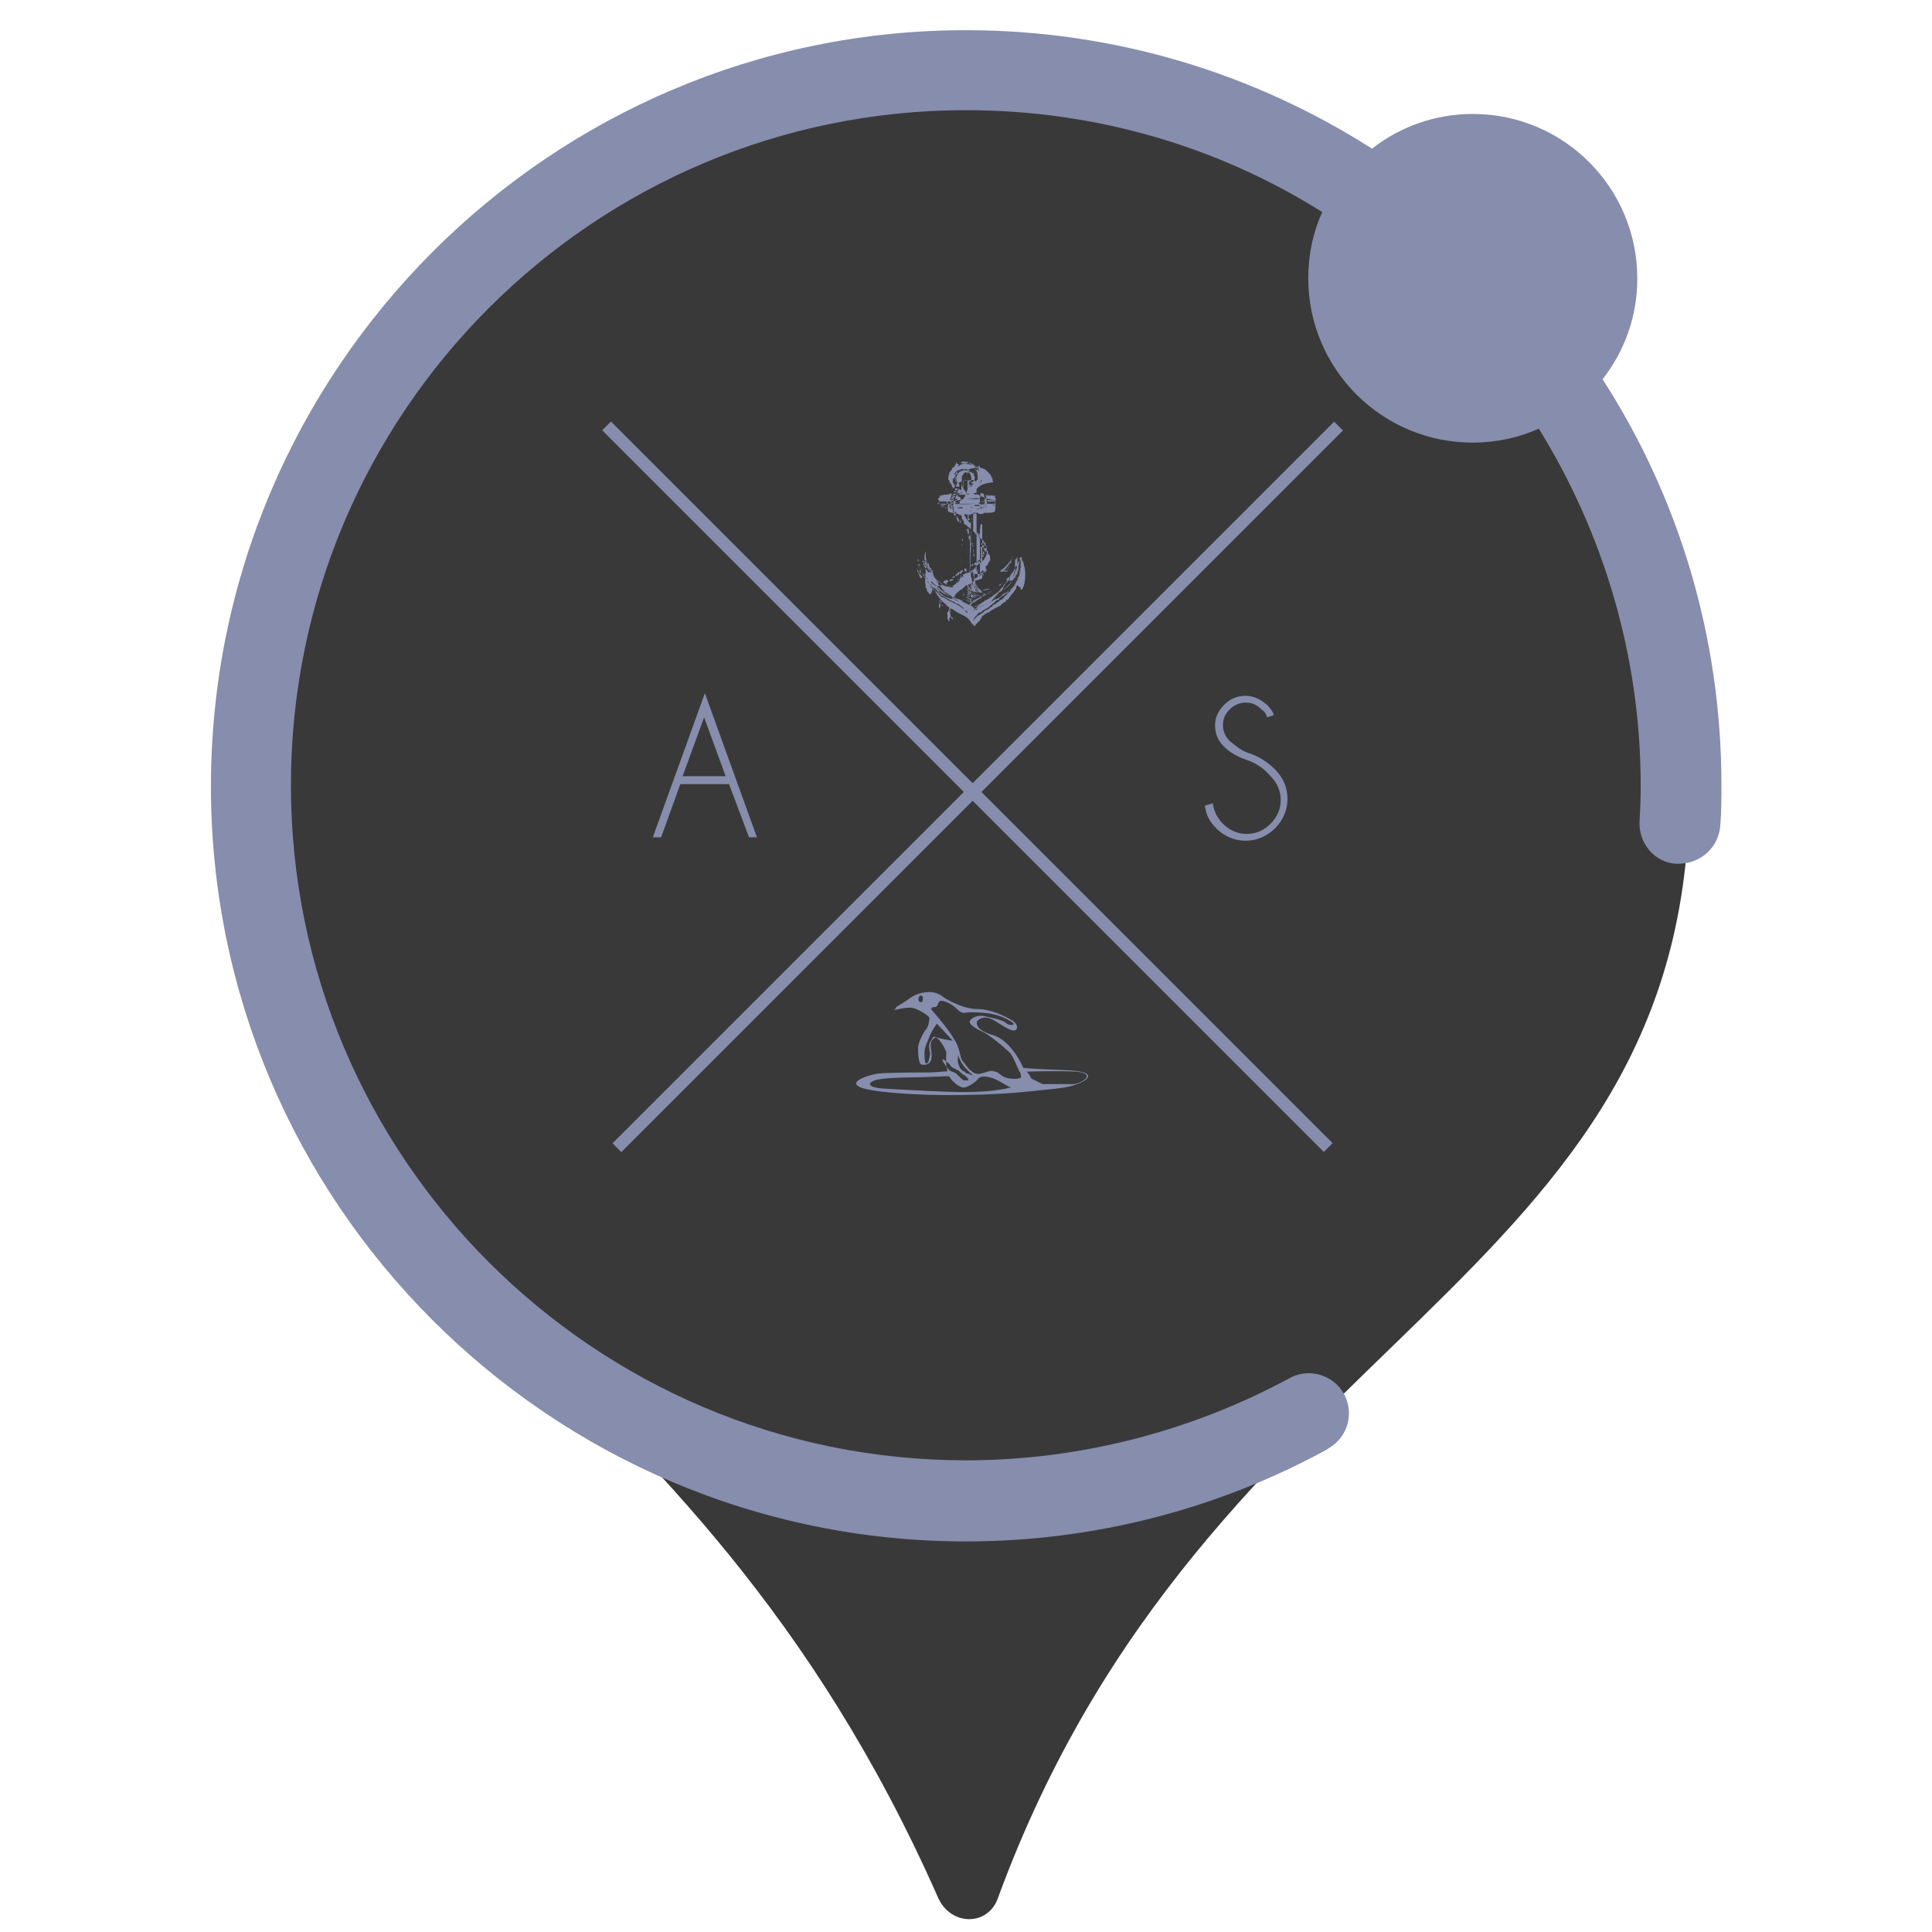 <?xml version="1.0" encoding="utf-8"?>
<!-- Generator: Adobe Illustrator 22.0.1, SVG Export Plug-In . SVG Version: 6.00 Build 0)  -->
<svg version="1.1" id="Capa_1" xmlns="http://www.w3.org/2000/svg" xmlns:xlink="http://www.w3.org/1999/xlink" x="0px" y="0px"
	 viewBox="0 0 512 512" style="enable-background:new 0 0 512 512;" xml:space="preserve">
<style type="text/css">
	.st0{fill:#393939;}
	.st1{fill:#868DAD;}
</style>
<g>
	<title>Layer 1</title>
	<g id="svg_4">
		<g id="Your_Icon">
			<g id="Layer_5_1_">
				<path class="st0" d="M447.7,209.2c0,132.2-128,143.2-183.2,293.7c-2.6,7.6-12.5,7.6-15.9,0C181.7,351.4,75.3,341.5,65.2,226
					c-8.4-99.6,58.6-189.2,157.3-205.9C344,0,448.5,92.9,447.7,209.2z"/>
			</g>
		</g>
	</g>
</g>
<path class="st1" d="M456.2,208.1c0,3.4,0,7.1-0.3,10.5c-0.3,5.8-5.1,10.3-11.1,10.3h-0.2c-6,0-10.5-5.5-10.1-11.4
	c0.2-3.1,0.3-6.3,0.3-9.3c0-34.6-10-67.1-27-94.6c-5.3,2.4-11.3,3.7-17.5,3.7c-24.1,0-43.6-19.5-43.6-43.6c0-6.3,1.3-12.2,3.7-17.5
	c-27.3-17.2-59.8-27-94.4-27c-98.6,0-178.9,80.1-178.9,178.9C77.1,306.7,157.4,387,256,387c29.9,0,59.5-7.6,85.6-21.7
	c5.1-2.9,11.6-1.1,14.5,4s1.1,11.6-4,14.5c0,0-0.2,0-0.2,0.2c-29.4,16.1-62.4,24.5-95.9,24.5c-110.3,0-200.1-89.8-200.1-200.1
	S145.6,8,256,8c39.6,0,76.6,11.6,107.6,31.4c7.4-5.8,16.7-9.2,26.7-9.2c24.1,0,43.6,19.5,43.6,43.6c0,10.1-3.4,19.3-9.2,26.7
	C444.7,131.5,456.2,168.5,456.2,208.1z"/>
<g>
	<g id="XMLID_2_">
		<path id="XMLID_362_" class="st1" d="M255.5,122.6c-0.3,0-0.3,0-0.6,0.3C254.9,122.6,255.2,122.6,255.5,122.6z"/>
		<path id="XMLID_361_" class="st1" d="M255.5,123.6c0-0.3,0.3,0,0.6,0C256.1,123.9,255.8,123.6,255.5,123.6z"/>
		<path id="XMLID_360_" class="st1" d="M255.2,123.6l-0.3,0.3C254.9,123.9,254.9,123.6,255.2,123.6z"/>
		<path id="XMLID_359_" class="st1" d="M259.1,125.4c0.3,0.3,0.3,1.2,0.3,1.8c-0.3-0.3,0-0.6,0-0.9
			C259.1,126,258.8,125.7,259.1,125.4z"/>
		<path id="XMLID_358_" class="st1" d="M252.8,126C252.8,126,252.8,125.7,252.8,126C253.1,125.7,252.8,126.3,252.8,126L252.8,126z"
			/>
		<path id="XMLID_357_" class="st1" d="M252.8,126.3c0.3,0,0,0.3,0,0.3c0,0.3,0,0.6,0,0.6C252.5,127.2,252.8,126.9,252.8,126.3z"/>
		<path id="XMLID_356_" class="st1" d="M256.4,127.5C256.7,127.5,256.7,127.5,256.4,127.5c0.3,1.2,0.3,2.1,0.3,3c-0.3,0,0-0.3,0-0.6
			c0,0,0,0,0-0.3c0,0,0,0,0-0.3c0,0,0,0,0-0.3c0,0,0,0,0-0.3c0,0,0,0,0-0.3c0,0,0,0,0-0.3c0,0,0,0,0-0.3c0,0,0,0,0-0.3
			c0,0,0,0,0-0.3C256.7,128.1,256.4,127.8,256.4,127.5L256.4,127.5z"/>
		<path id="XMLID_355_" class="st1" d="M255.2,127.5c0.3,0,0,0.3,0.3,0.6C255.2,128.1,255.2,127.8,255.2,127.5z"/>
		<path id="XMLID_354_" class="st1" d="M258.2,127.5c0.3,0,0,0.3,0,0.3C257.9,127.8,258.2,127.8,258.2,127.5z"/>
		<path id="XMLID_353_" class="st1" d="M255.2,128.1C255.5,128.1,255.2,128.4,255.2,128.1c0,0.3,0.3,0.6,0,0.9
			C255.2,128.7,255.2,128.4,255.2,128.1z"/>
		<path id="XMLID_352_" class="st1" d="M252.8,128.4C252.8,128.4,252.8,128.7,252.8,128.4C253.1,128.7,252.8,128.7,252.8,128.4z"/>
		<path id="XMLID_351_" class="st1" d="M255.2,129c0.3,0,0,0.3,0,0.6s0,0.3,0,0.3c-0.3,0,0,0.3,0,0.6c0,0,0,0,0-0.3
			S255.2,129.6,255.2,129z"/>
		<path id="XMLID_350_" class="st1" d="M253.4,129.6C253.4,129.6,253.7,129.6,253.4,129.6C253.7,129.6,253.7,129.6,253.4,129.6z"/>
		<path id="XMLID_349_" class="st1" d="M254,131.1c0.3-0.3,0.9-0.3,1.8-0.3c0.6,0,1.2,0,1.8,0c0,0,0,0-0.3,0
			C256.1,131.1,255.2,131.1,254,131.1z"/>
		<path id="XMLID_348_" class="st1" d="M258.5,131.1c0,0,0.6-0.3,0.6,0C259.1,131.1,258.8,131.1,258.5,131.1z"/>
		<path id="XMLID_347_" class="st1" d="M259.4,131.1L259.4,131.1L259.4,131.1z"/>
		<path id="XMLID_346_" class="st1" d="M251.3,131.4C251.6,131.1,251.6,131.4,251.3,131.4c0,0.3,0,0.3,0,0.3s0,0,0,0.3
			c0,0.3,0,0.6-0.3,0.6c0,0.3,0,0.6-0.3,0.6C251.3,132.6,251.3,132,251.3,131.4z"/>
		<path id="XMLID_345_" class="st1" d="M249.5,131.4L249.5,131.4C249.5,131.4,248.9,131.4,249.5,131.4z"/>
		<path id="XMLID_344_" class="st1" d="M254.6,131.7L254.6,131.7C254.9,131.7,254.6,131.7,254.6,131.7z"/>
		<path id="XMLID_343_" class="st1" d="M255.5,131.4c0,0-1.2,0-0.3,0H255.5z"/>
		<path id="XMLID_342_" class="st1" d="M255.5,131.7C255.5,131.7,255.8,131.7,255.5,131.7C255.8,131.7,255.8,131.7,255.5,131.7z"/>
		<path id="XMLID_341_" class="st1" d="M257.3,131.4L257.3,131.4C257.6,131.4,257,131.4,257.3,131.4z"/>
		<path id="XMLID_340_" class="st1" d="M257.6,131.7c0-0.3,0.3,0,0.6,0C258.2,132,257.6,131.7,257.6,131.7z"/>
		<path id="XMLID_339_" class="st1" d="M254.3,132C254.3,131.7,254.3,131.7,254.3,132C254.3,132,254.3,131.7,254.3,132z"/>
		<path id="XMLID_338_" class="st1" d="M254.3,131.4C254.3,131.4,254.6,131.4,254.3,131.4C254.6,131.4,254,131.4,254.3,131.4z"/>
		<path id="XMLID_337_" class="st1" d="M257,132.3C257,132,257,132,257,132.3L257,132.3z"/>
		<path id="XMLID_336_" class="st1" d="M257.6,132.3c0-0.3,0.6,0,0.6,0S257.9,132,257.6,132.3z"/>
		<path id="XMLID_335_" class="st1" d="M258.5,132.3C258.5,132,258.5,132,258.5,132.3C258.8,132.3,258.5,132.3,258.5,132.3z"/>
		<path id="XMLID_334_" class="st1" d="M259.1,132.3C259.1,132,259.1,132,259.1,132.3L259.1,132.3z"/>
		<path id="XMLID_333_" class="st1" d="M259.4,132.3C259.4,132,259.7,132,259.4,132.3C259.7,132.3,259.7,132.3,259.4,132.3z"/>
		<path id="XMLID_332_" class="st1" d="M262.7,131.4c0,0-1.5,0-0.3,0H262.7z"/>
		<path id="XMLID_331_" class="st1" d="M249.2,132.3L249.2,132.3L249.2,132.3z"/>
		<path id="XMLID_330_" class="st1" d="M260.3,132.3C260.3,132.3,260.6,132.3,260.3,132.3C260.6,132.3,260.3,132.3,260.3,132.3z"/>
		<path id="XMLID_329_" class="st1" d="M254.9,132.6c0,0,0.6-0.3,0.6,0C255.2,132.6,254.9,132.6,254.9,132.6z"/>
		<path id="XMLID_328_" class="st1" d="M255.8,132.6C255.8,132.3,256.1,132.3,255.8,132.6C256.1,132.6,255.8,132.6,255.8,132.6z"/>
		<path id="XMLID_327_" class="st1" d="M257,131.4C257,131.4,257.3,131.4,257,131.4C257.3,131.4,256.7,131.4,257,131.4z"/>
		<path id="XMLID_326_" class="st1" d="M258.2,132.3c0,0.3-0.3,0-0.6,0C257.3,132.3,258.2,132.3,258.2,132.3z"/>
		<path id="XMLID_325_" class="st1" d="M258.2,132.6C258.2,132.3,258.5,132.3,258.2,132.6C258.5,132.6,258.5,132.6,258.2,132.6z"/>
		<path id="XMLID_324_" class="st1" d="M259.4,132.6C259.4,132.3,259.4,132.3,259.4,132.6L259.4,132.6z"/>
		<path id="XMLID_323_" class="st1" d="M260.6,131.4L260.6,131.4C260.6,131.4,260,131.4,260.6,131.4z"/>
		<path id="XMLID_322_" class="st1" d="M262.1,132.6C262.4,132.3,262.4,132.3,262.1,132.6C262.4,132.6,262.4,132.6,262.1,132.6z"/>
		<path id="XMLID_321_" class="st1" d="M253.7,132.6C253.7,132.6,254,132.6,253.7,132.6C254,132.6,254,132.6,253.7,132.6z"/>
		<path id="XMLID_320_" class="st1" d="M254.3,131.4C254.3,131.4,254.6,131.4,254.3,131.4C254.6,131.4,254,131.4,254.3,131.4z"/>
		<path id="XMLID_319_" class="st1" d="M249.2,132.6c0-0.3,0.3,0,0.6,0C249.5,132.9,249.2,132.6,249.2,132.6z"/>
		<path id="XMLID_318_" class="st1" d="M250.1,132.6L250.1,132.6L250.1,132.6z"/>
		<path id="XMLID_317_" class="st1" d="M260.3,132.6C260.3,132.6,260.6,132.9,260.3,132.6C260.3,132.9,260.3,132.6,260.3,132.6z"/>
		<path id="XMLID_316_" class="st1" d="M260.6,132.6h0.3C260.9,132.9,260.6,132.9,260.6,132.6z"/>
		<path id="XMLID_315_" class="st1" d="M261.5,131.4C261.8,131.4,261.8,131.4,261.5,131.4C261.8,131.4,261.2,131.4,261.5,131.4z"/>
		<path id="XMLID_314_" class="st1" d="M261.8,132.6c0-0.3,0.6,0,0.6,0s0,0,0.3,0c0.3,0,0.3,0,0.6,0h0.3c0,0-0.3,0-0.6,0
			C262.4,132.9,262.1,132.9,261.8,132.6z"/>
		<path id="XMLID_313_" class="st1" d="M260.9,132.9c0,0.3-1.5,0-0.6,0C260.6,132.9,260.9,132.9,260.9,132.9z"/>
		<path id="XMLID_312_" class="st1" d="M260,133.5c0-0.3,0.6,0,0.6,0S260.3,133.2,260,133.5z"/>
		<path id="XMLID_311_" class="st1" d="M260.9,133.5c0,0.3-0.6,0-0.9,0.3c-0.3,0,0.3,0,0.6,0C260.6,133.5,260.9,133.5,260.9,133.5z"
			/>
		<path id="XMLID_310_" class="st1" d="M260.9,133.8c0,0.3-0.3,0-0.6,0.3c0,0-0.6,0-0.3,0C260.3,133.5,260.6,133.8,260.9,133.8z"/>
		<path id="XMLID_309_" class="st1" d="M256.1,134.7c0,0.3,0,0.6,0,0.6c0,0.3,0,0.6-0.3,0.6c0-0.3,0-0.6,0-0.6
			C255.8,135,255.8,134.7,256.1,134.7z"/>
		<path id="XMLID_308_" class="st1" d="M256.4,134.7c0,0.6,0,0.9,0,1.2c-0.3,0-0.3-0.3-0.3-0.6C256.1,135,256.1,134.7,256.4,134.7z"
			/>
		<path id="XMLID_307_" class="st1" d="M255.5,134.7c0.3,0,0,0.6,0,0.9s0,0.3,0,0.3S255.5,135.3,255.5,134.7z"/>
		<path id="XMLID_306_" class="st1" d="M257.9,135C257.9,135,257.9,135.3,257.9,135C257.9,135.6,257.9,135.3,257.9,135z"/>
		<path id="XMLID_305_" class="st1" d="M255.2,135c0.3,0.3,0,0.6,0,0.9C254.9,136.2,254.9,135.3,255.2,135z"/>
		<path id="XMLID_304_" class="st1" d="M254.9,135.3L254.9,135.3c0,0.6,0,0.9,0,1.2c0,0,0,0,0-0.3
			C254.9,136.2,254.9,135.6,254.9,135.3z"/>
		<path id="XMLID_303_" class="st1" d="M255.2,136.8C255.2,136.5,255.5,136.8,255.2,136.8C255.5,136.8,255.2,136.8,255.2,136.8z"/>
		<path id="XMLID_302_" class="st1" d="M255.2,137.4C255.2,137.1,255.5,137.1,255.2,137.4C255.5,137.4,255.2,137.4,255.2,137.4z"/>
		<path id="XMLID_301_" class="st1" d="M255.2,137.4C255.2,137.4,255.2,137.7,255.2,137.4C255.2,137.7,255.2,137.7,255.2,137.4z"/>
		<path id="XMLID_300_" class="st1" d="M254.9,138.9c0-0.3,0,0.3,0,0.3C254.9,139.5,254.9,139.2,254.9,138.9z"/>
		<path id="XMLID_299_" class="st1" d="M255.2,139.8C255.2,139.5,255.2,139.8,255.2,139.8C255.2,140.1,255.2,139.8,255.2,139.8z"/>
		<path id="XMLID_298_" class="st1" d="M254.9,140.1c0,0.3,0,0.6,0,0.9s0,0.6,0,0.6c0,0.3,0,0.6,0,0.9c0,0,0,0,0,0.3v-0.3
			c0-0.3,0-0.3,0-0.6C254.9,141.3,254.9,140.7,254.9,140.1z"/>
		<path id="XMLID_297_" class="st1" d="M255.2,140.1L255.2,140.1c0,0.6,0,0.9,0,1.2c0,0,0,0,0-0.3S255.2,140.4,255.2,140.1z"/>
		<path id="XMLID_296_" class="st1" d="M255.2,141.6C255.2,141.3,255.2,141.6,255.2,141.6C255.2,141.9,255.2,141.6,255.2,141.6z"/>
		<path id="XMLID_295_" class="st1" d="M256.4,141.6c0-0.3,0,0.3,0,0.3C256.4,142.2,256.4,141.9,256.4,141.6z"/>
		<path id="XMLID_294_" class="st1" d="M260,142.5L260,142.5L260,142.5z"/>
		<path id="XMLID_293_" class="st1" d="M255.2,142.8L255.2,142.8L255.2,142.8z"/>
		<path id="XMLID_292_" class="st1" d="M254.9,142.8C255.2,143.1,255.2,143.1,254.9,142.8c0.3,0,0.3,0.3,0.3,0.3c0,0.3,0,0.3,0,0.3
			c0,0.3,0,0.9,0,1.2v0.3l0,0c0-0.3,0-0.3,0-0.6c0-0.3,0-0.6,0-1.2C255.2,143.4,254.9,143.4,254.9,142.8z"/>
		<path id="XMLID_291_" class="st1" d="M254.9,143.1L254.9,143.1C254.9,143.4,254.9,143.4,254.9,143.1z"/>
		<path id="XMLID_290_" class="st1" d="M256.4,143.4C256.4,143.4,256.7,143.4,256.4,143.4C256.7,143.7,256.4,143.7,256.4,143.4z"/>
		<path id="XMLID_289_" class="st1" d="M254.9,144.3c0.3,0,0,0,0,0.3C254.6,144.6,254.9,144.3,254.9,144.3z"/>
		<path id="XMLID_288_" class="st1" d="M254.9,144.9L254.9,144.9C254.9,145.2,254.9,144.9,254.9,144.9z"/>
		<path id="XMLID_287_" class="st1" d="M256.4,145.5C256.4,145.5,256.7,145.5,256.4,145.5C256.7,145.5,256.4,145.5,256.4,145.5z"/>
		<path id="XMLID_286_" class="st1" d="M256.4,145.8C256.7,145.5,256.7,145.8,256.4,145.8C256.4,146.4,256.4,145.8,256.4,145.8z"/>
		<path id="XMLID_285_" class="st1" d="M252.8,145.8c0,0,0,0.6,0,0.3C252.8,146.1,252.8,146.1,252.8,145.8z"/>
		<path id="XMLID_284_" class="st1" d="M255.2,146.4C255.2,146.1,255.2,146.7,255.2,146.4C255.2,147,255.2,146.4,255.2,146.4z"/>
		<path id="XMLID_283_" class="st1" d="M256.4,146.4C256.4,146.4,256.7,146.4,256.4,146.4C256.7,146.4,256.4,146.4,256.4,146.4z"/>
		<path id="XMLID_282_" class="st1" d="M254.9,146.7L254.9,146.7C254.9,147,254.9,147,254.9,146.7z"/>
		<path id="XMLID_281_" class="st1" d="M256.4,146.7C256.4,146.7,256.7,146.7,256.4,146.7C256.7,147,256.4,147,256.4,146.7z"/>
		<path id="XMLID_280_" class="st1" d="M255.2,147C255.2,146.7,255.2,147,255.2,147C255.2,147.3,255.2,147,255.2,147z"/>
		<path id="XMLID_279_" class="st1" d="M255.2,147.3L255.2,147.3C255.2,147.6,255.2,147.6,255.2,147.3z"/>
		<path id="XMLID_278_" class="st1" d="M243.7,147.6L243.7,147.6C243.7,147.9,243.7,147.9,243.7,147.6z"/>
		<path id="XMLID_277_" class="st1" d="M255.2,147.9C255.2,147.6,255.2,147.6,255.2,147.9L255.2,147.9z"/>
		<path id="XMLID_276_" class="st1" d="M243.7,147.9L243.7,147.9C243.7,148.2,243.7,148.2,243.7,147.9z"/>
		<path id="XMLID_275_" class="st1" d="M254.6,148.5C254.6,148.2,254.9,148.5,254.6,148.5C254.6,148.8,254.6,148.5,254.6,148.5z"/>
		<path id="XMLID_274_" class="st1" d="M254.6,149.1C254.6,148.8,254.9,149.1,254.6,149.1L254.6,149.1z"/>
		<path id="XMLID_273_" class="st1" d="M256.4,149.1C256.7,149.1,256.7,149.1,256.4,149.1C256.7,149.1,256.7,149.1,256.4,149.1
			C256.7,149.1,256.7,149.1,256.4,149.1L256.4,149.1z"/>
		<path id="XMLID_272_" class="st1" d="M256.4,149.4C256.4,149.1,256.7,149.1,256.4,149.4C256.7,149.4,256.7,149.4,256.4,149.4z"/>
		<path id="XMLID_271_" class="st1" d="M254.9,149.4C254.9,149.4,255.2,149.4,254.9,149.4C255.2,149.4,254.9,149.4,254.9,149.4z"/>
		<path id="XMLID_270_" class="st1" d="M254.9,149.7c0-0.3,0,0.6,0,0.6C254.9,150.6,254.9,150,254.9,149.7z"/>
		<path id="XMLID_269_" class="st1" d="M254.6,149.7C254.9,149.7,254.9,150,254.6,149.7C254.6,150.3,254.6,150,254.6,149.7z"/>
		<path id="XMLID_268_" class="st1" d="M244.6,150.6L244.6,150.6C244.6,150.9,244.6,150.9,244.6,150.6z"/>
		<path id="XMLID_267_" class="st1" d="M256.1,152.1c0.3,0,0.3,0.9,0,0.9c-0.3,0,0-0.3,0-0.6C256.1,152.4,256.1,152.1,256.1,152.1z"
			/>
		<path id="XMLID_266_" class="st1" d="M254.9,152.4L254.9,152.4L254.9,152.4z"/>
		<path id="XMLID_265_" class="st1" d="M255.8,152.4c0.3,0.3,0.3,0.9-0.3,0.9C255.8,153,255.5,152.4,255.8,152.4z"/>
		<path id="XMLID_264_" class="st1" d="M254.6,152.4c0.3,0,0,0.6,0,0.6C254.3,153,254.6,152.7,254.6,152.4z"/>
		<path id="XMLID_263_" class="st1" d="M261.8,155.4L261.8,155.4L261.8,155.4z"/>
		<path id="XMLID_262_" class="st1" d="M261.8,155.8L261.8,155.8C262.1,155.8,261.8,155.8,261.8,155.8z"/>
		<path id="XMLID_261_" class="st1" d="M249.8,156.4c0.3,0.3,0.6,0.3,0.9,0.6c-0.3,0.3-0.3,0-0.6-0.3
			C250.1,156.7,249.8,156.7,249.8,156.4z"/>
		<path id="XMLID_260_" class="st1" d="M255.2,156.7L255.2,156.7L255.2,156.7z"/>
		<path id="XMLID_259_" class="st1" d="M259.7,156.7C259.7,156.4,260,156.7,259.7,156.7c0.3,0,0.3,0,0.6,0
			C260.3,156.7,260,156.7,259.7,156.7z"/>
		<path id="XMLID_258_" class="st1" d="M259.1,157.3C259.1,157.3,259.4,157.3,259.1,157.3C259.4,157.3,259.4,157.3,259.1,157.3z"/>
		<path id="XMLID_257_" class="st1" d="M255.5,157.3c0.3,0.3-0.3,0.3-0.3,0.6C254.9,157.6,255.5,157.6,255.5,157.3z"/>
		<path id="XMLID_256_" class="st1" d="M256.4,160.9c-0.3,0,0-0.3,0-0.3l0.3-0.3c0,0,0.3,0,0.3-0.3c0.3,0,0.3-0.3,0.6-0.3l0.3-0.3
			c0,0,0,0,0.3,0c0,0,0,0,0.3-0.3c0.3-0.3,0.6-0.3,0.9-0.6c0.3,0,0.3-0.3,0.6-0.3c0.3,0,0.3,0,0.6-0.3l0,0c0.3,0,0.9-0.6,1.2-0.6
			c-0.6,0.3-0.9,0.6-1.5,0.9c-0.3,0.3-0.9,0.6-1.5,0.9c-0.3,0.3-0.6,0.6-0.9,0.6c-0.3,0-0.3,0.3-0.6,0.6
			C256.7,160.6,256.7,160.9,256.4,160.9z"/>
		<path id="XMLID_255_" class="st1" d="M258.8,157.9c0-0.3,0.6,0,0.6,0S259.1,157.9,258.8,157.9z"/>
		<path id="XMLID_254_" class="st1" d="M253.7,158.5C253.7,158.8,253.4,158.2,253.7,158.5L253.7,158.5z"/>
		<path id="XMLID_47_" class="st1" d="M258.8,129.6c-0.3,0,0.3-0.3,0.3-0.3c-0.3,0-0.3,0.3-0.6,0.6c-0.3,0.3-0.6,0.3-0.6,0.3
			c0,0.6,0.3,0.9,0.9,0.9c0.3,0,0,0.3-0.3,0.3s-0.3,0-0.6,0c-0.3,0-0.6-0.3-1.2-0.3c0-0.3,0.3-0.3,0.3-0.3c-0.3-0.9,0-2.4-0.3-3.3
			c0,0,0,0.3,0,0.6c0,0.6,0,1.2,0,1.8c0,0.3,0,0.6-0.3,0.6c0-1.2,0-2.1,0-3c0.3-0.3,0.9-0.3,0.9-0.3s1.2,0,1.2,0.3
			c0,0.3,0,0.6,0,0.9c0,0-1.2-0.3-1.2-0.6c0-0.3-0.6-0.3-0.6-0.6c-0.6,0-1.2,0.3-1.8,0.3c0,1.2-0.3,1.5,0,2.7l0,0
			c0.3,0.3,0,0.6-0.3,0.6c0,0.3,0.3,0.3,0.6,0.3c0.3,0,0.6,0,0.9,0c0.3-3,1.2-1.5,1.2-2.4c0,0,1.2-0.6,1.2-0.3v0.3
			C258.8,129,258.8,129.3,258.8,129.6c0,0,0,0.6,0,0.9c0,0.3-0.9,0-0.9,0.3c-1.2,0-2.7,0-3.9,0.3l0,0c0,0.3-0.3,0-0.6,0.3
			c0,0,0,0.3-0.3,0.6c0,0.3,0.3,0,0.6,0.3s-0.6,0-0.6,0.3c0,0.3,0,0.6,0.3,0.6c0,0,0,0-0.3,0.3c0.3,0.3,0.6,0,0.9,0h0.3v-0.6
			c0-0.3,1.2-0.6,1.8-0.6c1.2,0,2.1,0,3.3,0c0.3,0,0.3-0.3-0.3-0.3c0,0,0,0.3,0.3,0.3c0-0.3-0.3-0.3-0.3-0.6c-0.3,0-0.6,0-0.6,0h0.3
			c0.3-0.3,0.9-0.3,1.8,0l0.3,0.3c0.9,0.3,1.8,0.3,2.7,0.6c0.3,0.9,0.3,2.1,0,3c-0.6,0.3-1.2,0.3-2.1,0.3c-0.3,0-0.3,0-0.6,0
			c-0.3,0-0.3,0.3-0.6,0.3c-0.3,0-0.6,0-0.6,0c-0.3,0-0.3,0-0.6-0.3c0,0-0.3,0-0.6,0c-0.3,0-0.3,0-0.6,0c0,0.3,0,0.9,0,0.9v0.3
			c0,0,0,0,0,0.3c0,0.6,0,1.8,0,2.7c0,0.3,0,0.6,0,0.6c0,0.3,0.6,0.3,0.6,0.9c0.3,0,0.3,0,0.6,0c0,0.3,0.3,0.3,0.3,0.6
			c0.3,0,0.3,0,0.6,0.3c0,0.3,0.3,0.3,0.3,0.6c0.3,0,0.3,0,0.3,0.3l0.3,0.3c0,0.3-0.6,0.3-0.9,0.3c0,0.3,0.3,0.6,0.9,0.6
			c0,0,0,0-0.3,0c0,0,0.3,0,0.3-0.3c-0.3,0-0.3,0-0.3-0.3c0.3,0,0.3,0.3,0.6,0.3c0,0.6,0.3,0.9,0.3,1.5c0,0.3,0,0.6,0,0.9
			c0,0.3-0.3,0.6-0.3,0.9c-0.3,0.3-0.3,0.6-0.6,0.9c-0.3,0-0.3,0.3-0.6,0.6c-0.3,0-0.3,0.3-0.6,0.3c-0.3,0.3-0.3,0.6-0.9,0.9
			c0,0.3-0.3,0.3-0.6,0.6c0,0,0,0,0,0.3c0,0.6,0,1.2,0.3,2.1c0,0.3,0,0.6,0.3,0.9c0,0.3,0,0.3,0,0.6c0.3,0.6,0.6,0.9,0.9,1.2
			c0.3,0,0.6,0.3,0.9,0.3c0.6,0,1.5-0.3,2.1-0.3c-0.6,0.3-1.5,0.6-2.1,0.3c-1.8-0.3-2.1-2.1-2.1-3.9c-0.3,0.3,0,0.6,0,0.6
			c0,0.3,0,0.6,0.3,0.9c0,0,0,0,0,0.3c0,0,0,0,0,0.3c0.3,0.6,0.6,1.2,1.2,1.8c0,0,0.3,0,0.3,0.3c0,0,0.3,0,0.3,0.3
			c-1.5-0.3-1.8-1.8-2.1-3.6c0,0,0,0.3,0,0.9c0,0.3,0,0.3,0.3,0.6c0,0.3,0,0.6,0.3,0.6c0,0,0,0,0,0.3c0,0,0,0.3,0.3,0.3
			c0,0,0,0,0.3,0c0,0,0,0,0,0.3c0.3,0.3,0.6,0.6,0.9,0.9c0.6,0.3,1.2,0.3,2.1,0c-0.6,0.3-1.5,0.3-2.1,0c-0.3,0-0.9-0.3-0.9-0.6v-0.3
			l-0.3-0.3c0,0,0-0.3-0.3-0.6c0-0.3-0.3-0.3-0.3-0.6c0-0.3-0.3-1.2-0.3-1.8c-0.3,0.3,0,0.6,0,0.9s0,0.9,0.3,1.2v0.3l0.3,0.3
			c0,0.3,0,0.3,0.3,0.6c0.3,0.6,1.2,0.9,1.8,0.9c-0.3,0-0.6,0-0.6,0c-0.3,0-0.3-0.3-0.6-0.3c-0.3,0-0.6-0.3-0.9-0.6v-0.3
			c0,0,0,0-0.3,0c0,0,0,0,0-0.3l-0.3-0.3c0,0,0-0.3-0.3-0.3c0,0,0,0,0-0.3c0,0-0.3-0.6-0.3-0.9c0-0.3-0.3-0.9-0.3-1.5
			c0,0.3,0,0.6,0,0.6v0.3l0,0c0,0.3,0,0.3,0,0.6c0,0,0,0,0,0.3c0,1.2,0.9,1.8,1.5,2.4c0.3,0,0.6,0.3,0.9,0.3c0,0.3-0.3,0-0.3,0l0,0
			c0,0-0.3,0-0.6-0.3c0,0,0,0,0-0.3c0,0-0.3,0-0.3-0.3l-0.3-0.3c0-0.3-0.3-0.6-0.6-0.9v-0.3c0,0,0,0-0.3,0c0,0,0-0.6-0.3-0.6
			c-0.3-0.3-0.3-1.2-0.3-1.8c0,0,0,0.3,0,0.6c0,0.3,0,0.6,0,0.9c0,0,0,0.3,0.3,0.3c0,0.3,0,0.6,0.3,0.9l0,0c0,0.3,0.3,0.6,0.6,0.9
			c0.3,0.3,0.6,0.6,0.6,0.9c0.3,0,0.3,0.3,0.6,0.3c0,0.3-0.3,0-0.6,0c-0.3,0-0.9-0.6-0.9-0.9l-0.3-0.3v-0.3
			c-0.3-0.3-0.6-1.2-0.6-1.8c-0.3,0.3,0,0.6,0,0.9c0,0,0,0.3,0.3,0.6c0,0,0.3,0,0.3,0.3s0,0.3,0,0.3l0,0c0,0.3,0.3,0.6,0.6,0.6v0.3
			l0.3,0.3c-0.3,0-0.3-0.3-0.6-0.3l-0.3-0.3l-0.3-0.3v-0.3c0,0,0,0-0.3,0c0-0.3,0-0.6-0.3-0.9c-0.3,0,0,0.3,0,0.6v0.3l0.3,0.3
			c0,0,0,0.3,0.3,0.3c0,0.3,0.3,0.3,0.6,0.6c0,0.3-0.3-0.3-0.6-0.3v-0.3c0,0-0.3-0.3-0.3-0.6c0,0,0,0,0,0.3c0,0.3,0,0.3,0.3,0.3v0.3
			l0.3,0.3c0.3,0.3,0.3,0.6,0.6,0.6c0.3,0,0.6,0.3,0.9,0.3c-0.3,0.3-0.6,0-0.9-0.3c0,0,0,0-0.3-0.3c-0.3-0.3-0.6-0.3-0.9-0.6
			c0-0.3-0.3-0.3-0.3-0.6c-0.3,0,0,0.3,0,0.3c0,0.3,0.3,0.6,0.6,0.9c0.6,0.3,0.9,0.9,1.8,0.9c-0.3,0.3-0.6,0-0.9,0h-0.3l-0.3-0.3
			c0,0-0.3,0-0.3-0.3c-0.3-0.3-0.3-0.6-0.6-0.6c0,0.6,0.6,0.9,0.9,0.9c0.3,0.3,0.6,0.6,1.2,0.6c0,0,0,0-0.3,0c0,0,0,0-0.3,0
			c-0.3,0-0.9-0.3-1.2-0.6l-0.3-0.3c-0.3,0,0,0.3,0,0.3c0.3,0,0.3,0.3,0.3,0.3h0.3c0.3,0,0.3,0.3,0.6,0.6c0,0.3-0.3,0-0.6,0
			c-0.3-0.3-0.6-0.6-0.9-0.6c0,0.3,0.3,0.3,0.6,0.6c0.3,0,0.3,0.3,0.6,0.3c-0.3,0.3-0.9-0.3-0.9-0.3c-0.3,0,0.3,0.3,0.3,0.3
			c0.3,0,0.3,0.3,0.6,0.3c-0.3,0.3-0.6,0-0.9-0.3c0,0.3,0.3,0.3,0.6,0.6c0.3,0,0.3-0.3,0.6-0.3h0.3c0,0,0,0,0-0.3c0,0,0,0,0.3,0
			c0.3,0,0.3-0.3,0.6-0.3c0,0,0-0.3,0.3-0.3c0,0,0.3,0,0.3-0.3c0.3,0,0.6-0.3,0.9-0.3c0,0,0,0,0.3-0.3c0,0,0.3-0.3,0.6-0.3
			c-0.6,0.6-1.5,0.9-2.1,1.2l-0.3,0.3h-0.3l-0.3,0.3c-0.3,0.3-0.6,0.3-0.9,0.6c0,0.3,0.3,0,0.3,0c0.3-0.3,0.6-0.6,0.9-0.6
			c0.3-0.3,0.6-0.3,1.2-0.6c0.3-0.3,0.6-0.3,1.2-0.6c0.3-0.3,0.9-0.3,1.2-0.6c-0.3,0.3-0.6,0.3-0.9,0.3c-0.3,0-0.6,0.3-0.6,0.3
			s0,0-0.3,0.3H260c0,0,0,0,0,0.3c-0.3,0-0.3,0.3-0.6,0.3c-0.3,0.3-0.9,0.6-1.2,0.6c-0.3,0.3-0.6,0.6-0.9,0.6
			c-0.3,0-0.6-0.6-0.9-0.6c-0.3-0.3-0.6-0.3-1.2-0.6c0.3,0,0.6,0.3,0.9,0.3c0,0,0.3,0,0.3,0.3c0.3,0.3,0.6,0.3,0.9,0.6
			c0.3-0.6,0-1.2,0-2.1l0,0c0,0,0,0,0-0.3l0,0c0,0,0,0,0-0.3l0,0l0,0c0,0,0,0,0-0.3c0-1.8,0-3.6,0-5.7c0.3,0.3,0,0.6,0.3,0.6
			c0.3-0.3,0-0.6,0-0.6c0.3,0,0,0.3,0.3,0.3c0.3,0-0.3-0.6,0-0.6c0.3-0.3,0.3,0,0.3,0.3c0.3,0,0-0.3,0-0.3s0.3,0,0.3-0.3
			c0.3,0,0,0.3,0,0.6c0.3,0,0-0.3,0-0.6c-0.3,0.3-0.6,0.3-0.9,0.6c-0.3,0-0.3,0.3-0.6,0.3c-0.3,0.3-0.3,0.3-0.6,0.3
			c0,0-0.3,0-0.3,0.3c0,0,0,0.3-0.3,0.3c-0.3,0.3-0.6,0.6-1.2,0.9c-0.3,0-0.3,0.3-0.3,0.6c-0.3,0.3-0.6,0.6-0.9,0.6
			c0,0.3-0.3,0.3-0.6,0.6c-0.3,0.3-0.3,0.3-0.3,0.6c-0.6,0-1.2-0.3-1.5-0.3c0,0,0,0-0.3,0c0,0-0.6-0.3-0.9-0.3l-0.3-0.3
			c0,0-0.3,0-0.3-0.3c0,0,0-0.3-0.3-0.3l-0.3-0.3c0,0-0.6-0.3-0.6-0.6c-0.3-0.3-0.6-0.9-0.9-1.2c-0.3-0.6-0.9-1.5-1.2-2.1
			c-0.3-0.3-0.3-0.9-0.3-1.2c-0.3-0.9-0.3-1.8-0.3-2.7c-0.3,0.3,0,0.6-0.3,0.9c0,0.3,0,0.9,0,1.2c0,0.3,0,0.3,0.3,0.3
			c-0.3,0.3,0,0.9,0,1.2c0.3-0.3,0-0.6,0-1.2c0.3,0,0,0.6,0.3,0.3c0-0.3,0,0,0,0l-0.3,0.3l0,0v0.3c0,0.3,0.3,0.6,0.6,0.9
			c0,0.3,0.3,0.3,0.3,0.6l0.3,0.3c0,0.3,0.3,0.3,0.3,0.6c0.3-0.3-0.3-0.3,0-0.6c0.3,0.3,0.6,0.9,0.6,1.2v0.3c0,0,0,0,0.3,0v0.3
			c0,0,0,0,0.3,0.3c0,0.3,0.3,0.3,0.3,0.6v0.3c0,0,0.3,0,0.3,0.3v0.3c0.3,0.3,0.6,0.6,0.9,0.9c0,0.3,0.3,0.3,0.3,0.6c0,0,0,0,0.3,0
			c0,0,0,0,0,0.3h0.3c0,0,0,0,0,0.3h0.3c0,0,0,0,0.3,0.3l0.3,0.3c0.3,0,0.6,0.3,0.6,0.3s0.3,0,0.3,0.3c0,0,0.3,0.3,0.6,0.3h0.3
			l0.3,0.3h0.3c0,0,0,0,0.3,0.3c0.3,0,0.3,0.3,0.6,0.3c0.3,0.3,0.9,0.3,1.5,0.6c0.3,0.3,0.6,0.3,0.9,0.6c0,0,0,0,0.3,0l0,0h0.3
			c0,0,0,0,0,0.3c0.3,0.3,0.9,0.6,1.2,0.9c0.3-0.3,0.3-0.6,0.6-0.6c0.3-0.3,0.6-0.6,0.9-0.6h0.3l0.3-0.3h0.3c0,0,0.3-0.3,0.6-0.3
			c0.3-0.3,0.6-0.3,0.9-0.3c0,0,0,0,0-0.3h0.3c0.3-0.3,0.9-0.6,1.2-0.6c0.6-0.3,1.2-0.6,1.5-1.2c0.3,0,0.6-0.6,0.9-0.3
			c0,0,0-0.3,0.3-0.3c0.3-0.3,0.6-0.6,0.9-0.9l0.3-0.3l0.3-0.3c0,0,0,0,0.3-0.3c0.6-0.6,0.9-1.5,1.2-2.1l0,0
			c-0.3,0.9-0.6,1.5-1.2,2.1c-0.3,0.3-0.3,0.3-0.6,0.6c-0.3,0.3-0.3,0.6-0.6,0.6c0,0.3,0,0-0.3,0.3c0,0,0,0,0,0.3c0,0-0.3,0-0.3,0.3
			c-0.3,0-0.3,0-0.3,0s0,0.3-0.3,0.3c-0.3,0.3-0.9,0.6-1.2,0.9c0,0-0.3,0-0.3,0.3c0,0,0,0.3-0.3,0.3c0,0,0,0-0.3,0c0,0,0,0-0.3,0.3
			c0,0-0.3,0-0.3,0.3l-0.3,0.3H263c0,0,0,0,0,0.3c0,0-0.3,0-0.6,0.3c0,0,0,0-0.3,0.3l0,0c-0.3,0.3-0.9,0.6-1.5,0.9
			c-0.3,0.3-0.6,0.6-0.9,0.6s-0.3,0.3-0.6,0.3c0,0,0,0,0,0.3c0,0,0,0-0.3,0c0,0,0,0,0,0.3c0,0-0.6,0.3-0.6,0.6
			c0,0.3-0.3,0.3-0.3,0.6c0.3,0,0.3-0.3,0.3-0.3c0.3-0.3,0.6-0.6,0.9-0.9c0.6-0.3,1.5-0.9,2.1-1.5c0.3,0,0.6-0.3,0.9-0.3
			c0,0,0,0,0-0.3c0.3,0,0.3,0,0.6-0.3c0,0,0.3,0,0.3-0.3c0,0,0.3-0.3,0.6-0.3c0.3-0.3,0.6-0.3,0.6-0.6h0.3c0,0,0.3-0.3,0.6-0.6
			c0.3,0,0.6-0.3,0.9-0.6c0,0,0.3-0.6,0.6-0.6l0.3-0.3c0,0,0,0,0-0.3c0,0,0,0,0.3,0c0,0,0-0.3,0.3-0.3c0.3-0.3,0.3-0.6,0.6-0.9
			c0,0,0,0,0.3-0.3c0,0,0-0.3,0.3-0.3c0.3-0.6,0.6-1.2,0.9-1.8c0-0.3,0-0.6,0.3-0.6v-0.3l0.3-0.3c0-0.3,0-0.6,0-0.9
			c0-0.3,0.3-0.9,0.3-1.5c0.3,0,0,0.3,0,0.3c0,0.6,0,1.2-0.3,1.8c0,0.3,0,0.3-0.3,0.6c0.3,0.3-0.3,0.6-0.3,1.2
			c0.3-0.3,0.3-0.9,0.6-1.8c0-0.3,0-0.3,0.3-0.6c0-0.3,0-0.3,0-0.6v-0.3c0-0.3,0-0.9,0-1.5c0-0.3,0-0.9-0.3-1.2
			c-0.3,0.3,0,0.3,0,0.6c0,0.6-0.3,1.2-0.3,1.8c0,0.3,0,0.3,0,0.6c0,0.3-0.3,0.6-0.3,0.9s0,0.3-0.3,0.6c0,0-0.3,0.3-0.3,0.6
			c0,0,0,0-0.3,0.3c0,0-0.3,0.3-0.3,0.6c-0.6,0.6-1.2,1.2-1.8,1.8c-0.3,0.3-0.6,0.3-0.6,0.6c-0.3,0.3-0.9,0.6-1.5,0.9
			c0-0.3,0.3-0.3,0.6-0.3c0.3-0.3,0.6-0.3,0.9-0.6c0.9-0.6,1.8-1.5,2.4-2.4c-0.3-0.3-0.3,0-0.6,0c-0.6,0-0.9-0.3-1.2-0.3
			c0.3-0.3,0.3-0.3,0.6-0.6h0.3c0,0,0,0,0-0.3c0,0,0.3,0,0.3-0.3c0.3-0.3,0.6-0.9,0.9-1.2c0-0.3,0.3-0.6,0.3-0.6
			c0-0.3,0.3-0.6,0.3-0.6s0.3,0,0.3-0.3c0-0.3,0.3-0.9,0.6-1.2c0-0.3,0-0.6,0.3-0.9c0.3,0,0.3,0.3,0.3,0.6c0,0,0,0.3,0.3,0.6
			c0,0.3,0.3,0.6,0.3,1.2c0.3,0.6,0.3,1.5,0.3,2.7s-0.3,2.7-0.9,3.6c-0.3,0-0.3,0-0.3-0.3v-0.3c0,0,0,0-0.3,0c0,0,0-0.3-0.3-0.3
			l-0.3-0.3c-0.3,0.3-0.3,0.6-0.3,0.9c-0.3,0.3-0.6,0.9-0.9,1.2c-0.3,0.3-0.6,0.6-0.9,1.2c0,0.3-0.3,0-0.3,0.3c0,0,0,0.3-0.3,0.3
			h-0.3c0,0,0,0,0,0.3l-0.3,0.3H266c0,0,0,0.3-0.3,0.3c0,0-0.3,0.3-0.6,0.6c-0.6,0.3-1.2,0.6-1.8,0.9c-0.3,0.3-0.6,0.3-0.9,0.6
			c0,0,0,0-0.3,0.3h-0.3c-0.3,0-0.3,0.3-0.3,0.3c-0.3,0-0.3,0-0.6,0.3c0,0-0.3,0-0.3,0.3h-0.3c0,0,0,0,0,0.3c0,0-0.3,0-0.3,0.3
			c0,0,0,0,0,0.3c0,0-0.3,0-0.3,0.3c-0.3,0.3-0.6,0.6-0.6,0.6l-0.3,0.3l-0.3,0.3c0,0,0,0.3-0.3,0.3c-0.6-0.6-0.9-0.9-1.2-1.5
			c-0.6-0.6-0.9-0.9-1.5-1.2c-0.6-0.3-1.2-0.6-1.8-0.9c-0.3-0.3-0.6-0.3-0.9-0.6l0,0c0,0-0.3-0.3-0.6-0.3c-0.3,0.3-0.3,0.3-0.3,0.6
			c-0.3,0.3,0,0.6,0,1.2c0,0.3,0.3,0.3,0.6,0.6c0,0.3,0,0.3,0.3,0.6c-0.3-0.3-0.6-0.3-0.9-0.9c-0.3,0-0.3,0.3-0.3,0.6c0,0,0,0,0,0.3
			l0,0l0,0c0,0,0,0,0,0.3c-0.3,0-0.3-0.6-0.6-0.9c0.3-0.6,0-0.9,0-1.5c0,0,0.3,0,0.3-0.3c0.3,0,0.6-0.3,0.9-0.6c0-0.3-0.6,0-0.6,0.3
			c-0.3,0,0,0.3-0.3,0.3c0-0.3,0.3-0.6,0.3-0.9c0-0.3-0.6-0.3-0.6-0.6c-0.3,0-0.3-0.3-0.3-0.3c-1.2-0.9-2.1-2.1-3-3.6
			c-0.3-0.3-0.3-0.6-0.3-0.6c-0.6,0.3-0.3,1.2-0.9,1.5c-0.3,0-0.3-0.3-0.3-0.3l-0.3-0.3c0,0-0.3-0.3-0.3-0.6c0,0,0,0,0-0.3
			c0,0,0,0-0.3-0.3c0,0,0-0.3,0-0.6l0,0c-0.3-0.9,0-2.4,0-3.3l0,0c0-0.3,0-0.3,0-0.6l0,0v-0.3c0-0.6,0.6-1.2,0.6-1.8
			c0,0,0.3,0.3,0.3,0.6c0,0.3,0,0.6,0.3,0.6c-0.3,0.3,0.3,0.6,0.3,1.2c0,0.3,0.3,0.3,0.3,0.6c0,0.3,0.3,0.3,0.3,0.6
			c0.3,0.6,0.9,0.9,1.2,1.5c0.3,0,0.3,0.3,0.6,0.3c0.3,0,0.3,0.3,0.6,0.3c0,0.3-0.3,0.3-0.6,0.3c-0.3,0.3-0.9,0.3-1.5,0
			c0.3,0.6,0.6,0.9,1.2,1.5c0,0,0,0,0,0.3c0.6,0.6,1.8,1.5,3.3,1.8c0.3,0,0.3-0.3,0.6-0.6c0.3,0,0.3-0.3,0.3-0.3
			c0-0.3,0.3-0.3,0.3-0.6c0.3,0,0.3-0.3,0.6-0.3c0-0.3,0.3-0.3,0.6-0.6c0.3,0,0.6-0.6,0.9-0.6c0-0.3,0.3-0.3,0.3-0.3
			c0-0.3,0.3-0.3,0.3-0.3c0.3,0,0.3,0,0.3,0c0-0.3,0.6-0.3,0.6-0.3c0.3-0.3,0.9-0.6,1.2-0.9c0-0.3,0-0.6,0-0.9c0-0.9,0-2.1,0-3
			c0-0.3,0-0.9,0-1.2v-0.3v-0.3c0-0.3,0-0.3,0-0.6c0-0.3,0-0.6,0-0.9c0.3,0.3,0,0.3,0,0.6c0,1.5,0,3.3,0,4.8h1.2
			c0.3,0,0.9,0.3,0.9,0.3c0,0.3,0,0.6,0,0.9l-0.9,0.3c0,0.3-0.9,0-0.9,0.3c0,0.3-0.3,0.3-0.3,0.6c0.3,0,0-0.3,0-0.3s0,0,0.3,0
			c0,0,0,0,0-0.3c0,0-0.3-0.3-0.3,0c-0.3,0,0-0.3-0.3-0.3c0.3-0.3,0.3-0.3,0.6-0.3c0,0,0.3-0.3,0.6-0.3l0.3-0.3
			c0.3,0,0.3-0.3,0.6-0.3c0.3-0.3,0.3-0.3,0.6-0.6c0,0,0.3-0.3,0.3-0.6c0.3,0-0.3,0.3,0,0.3c0,0.3,0.3,0.3,0.3,0.3s-0.3-0.3,0-0.3
			c0.3,0,0-0.3,0-0.3c0-0.3,0.3,0.3,0.3,0c0,0-0.3-0.3,0-0.3c0-0.3-0.3,0-0.3-0.3c0-0.6,0-0.6,0.6-0.9c0-0.3,0-0.6,0.3-0.6
			c0-0.3,0-0.3,0-0.3l0.3-0.3c0-0.3,0-0.3,0-0.3v-0.3c0-0.3,0-0.6-0.3-0.9l0,0l-0.3-0.3c0-0.3,0-0.3,0-0.6c-0.3-0.3-0.6-0.3-0.6-0.6
			c-0.6,0-0.6-0.6-1.2-0.6c-0.3,0.3,0,0.6,0,0.9c0,0.9,0,2.1,0,3c0,0.3,0,0.3,0,0.6l0,0c0,0,0,0.6,0,0.9c0,0.3,0,0.3,0,0.6
			c0,0,0.3,0,0.3,0.3h0.3c0,0.3,0,0.6,0,0.9l-0.3-0.3c0-0.9,0-1.5,0-2.7c0-0.6,0-1.2,0-2.1l0,0l0,0c0-0.3,0-0.9,0-1.2l0,0l0,0
			c0,0,0-0.3,0-0.6l0,0c0,0,0-0.3,0-0.6V144l0,0c0,0,0,0,0-0.3c0-0.3,0-0.3,0-0.3c0-1.2,0-2.7,0-3.9l0,0l0,0l0,0l0,0c0,0,0,0,0-0.3
			l0,0c0,0,0-0.3-0.3-0.3c-0.3,0,0,0.6-0.3,0.9c0.3,0,0-0.3,0-0.3s0.3,0.6,0,0.6c0,0.3,0,0.6,0,0.6v0.3l0,0v0.3l0,0l0,0
			c0,0,0,0.3,0,0.6l0,0c0,0,0,0.6,0,0.9c0,1.5,0,3.3,0,5.1c0,0.9,0,3,0,4.2l0,0c0-0.6,0.6-0.6,0.6-0.9c-0.3,0.3,0.3,1.5,0.3,1.5
			c0-0.3,0-0.3,0-0.6l-0.6-0.3c-0.3,0.3-0.3,0.3-0.3,0.6c-0.3,0-0.3,0.6-0.6,0.6c0-0.3,0-0.6,0-1.2s0-1.5,0-2.1c0-0.3,0,0,0-0.3
			c0-0.3,0-0.6,0-0.9l0,0c0-0.3-0.3-0.3,0-0.6l0,0c0,0,0,0,0-0.3c0,0,0,0,0-0.3c0,0,0,0,0-0.3c0,0,0,0,0-0.3c0,0,0,0,0-0.3
			c0-0.6,0-1.8,0-2.4c0-1.5,0-2.7,0-4.2v-0.3c0-0.3,0-0.3,0-0.3c0-0.3,0-0.3,0-0.6c0,0,0,0,0-0.3c0,0,0,0,0-0.3s0-0.6,0-0.9
			c0,0.3,0,0.6,0,0.9c0,0.9,0,1.8,0,2.7c0,0.3,0,1.2,0,2.1l0,0l0,0v0.3l0,0c0,0,0,0,0,0.3l0,0l0,0c0,0,0,0,0,0.3
			c0,0.3,0.3,0.9,0,1.5c0,0.3,0,1.2,0,1.8c0,0.9,0,2.1,0,3v0.3v0.3c0,0.3,0.3,0.6,0,0.9c-0.3,0-0.3-0.3-0.3-0.6l0,0c0,0,0,0,0-0.3
			c0,0,0,0,0-0.3l0,0c0,0,0,0,0-0.3c0-0.3,0-0.3,0-0.3v-0.3c0,0,0,0,0-0.3c0-0.9,0-2.1,0-3c0-1.2,0-2.7,0-3.9c0,0,0,0,0-0.3
			c0-0.3,0,0,0-0.3c0,0,0,0,0-0.3c0-0.3,0,0,0-0.3c0-0.3,0-0.3,0-0.6c0-0.3,0-0.3,0-0.6v-0.3v-0.3c0-0.9,0-2.1,0-3
			c-0.3-0.3-0.9,0-1.2,0c0,0,0,0.3,0,0.6c0,0.3,0,0.6,0,0.9c-0.3,0,0-0.3,0-0.6c0-0.3,0-0.6,0-0.9c0-0.3-0.3,0-0.3,0.3
			c-0.3-0.3-1.2,0-1.5-0.3c-0.3,0,0,0.3-0.3,0.3c0,0.3,0.6,0.3,0.3,0.6c0.3,0.3,0.6,0.6,0.6,0.9c0.3,0,0.3,0.3,0.6,0.6
			c0.3,0,0-0.3,0.3-0.3c0,0.3,0,0.3,0,0.6l0,0c0,0,0,0.3,0,0.6l0,0c0,0,0,0,0,0.3l0,0l0,0l0,0c0,0,0,0,0,0.3v0.3c0,0.9,0,1.8,0,2.4
			c0,0.3,0,0.9,0,1.8c0,0.3,0,0.6,0,0.9l0,0c0,0,0,0,0,0.3c-0.3,1.8,0,3.9-0.3,6c-0.3-0.3,0-0.6,0-0.6l0,0c0,0,0,0,0-0.3
			c0,0,0,0,0-0.3l0,0c0-3.6,0-6.6,0.3-10.2c0-0.3-0.3-0.3-0.3-0.6c0,0-0.6,0-0.6-0.3c0-0.3-0.9-0.6-0.9-0.6v-0.3
			c0-0.3-0.3-0.6-0.3-0.9c0,0,0,0-0.3-0.3c0-0.3,0-0.3,0-0.6c0,0-0.3,0,0-0.3c-0.3,0-0.3,0-0.6,0l-0.3-0.3c-0.9,0-1.8-0.3-2.7-0.6
			c-0.3-0.9,0-1.8,0-2.7c0.9,0,1.8-0.3,2.7-0.3c0.3,0,0.9-0.3,1.2-0.3c0.3-0.3,0.3-0.6,0.6-0.9c0-0.3,0-0.6,0.3-0.9
			c-0.6-0.6-1.2-1.5-1.2-2.4c0-0.3,0-0.3,0-0.6s0-0.6,0-0.9c0,0,0,0,0-0.3c0-0.3,0-0.3,0.3-0.3v-0.3l0.3-0.3l0.3-0.3
			c0.3-0.3,0.6-0.3,0.6-0.6c0.9-0.3,1.8-0.6,3-0.6c0.6,0,1.2,0.3,1.8,0.6c0.3,0.3,0.6,0.6,0.9,0.9c0.3,0.3,0.6,0.6,0.6,0.9
			c0,0,0,0.3,0.3,0.3c0,0.6,0,0.9,0.3,1.2C260.3,128.1,259.7,128.7,258.8,129.6z M257.3,122.9C257,122.9,257.3,122.6,257.3,122.9
			c0,0,0.6,0.3,0.6,0C257.6,122.9,257.3,122.6,257.3,122.9c0-0.3-0.6,0-0.6,0C257,122.9,257.3,122.9,257.3,122.9z M256.7,122.6
			C257,122.6,257,122.6,256.7,122.6c-0.3,0-0.3,0-0.3-0.3c-0.3,0.3-0.9,0-1.2,0c-0.3,0-0.6,0.3-0.6,0.3
			C255.2,122.9,256.1,122.9,256.7,122.6z M255.8,122.9c-0.6,0-0.9,0-1.2,0.3c-0.3,0-0.6,0.6-0.9,0.3c0.3,0,0.3-0.3,0.6-0.3
			c0,0,0.3,0,0,0c0,0,0,0-0.3,0c0,0,0-0.3-0.3-0.3c-0.3,0,0-0.3,0-0.3h-0.3c0,0,0,0.6-0.3,0.6c0,0.3-0.3,0.6-0.3,0.6l0,0
			c-0.3,0-0.6,0.3-0.6,0.9c0,0,0,0-0.3,0v0.3c-0.3,0-0.3,0.3-0.3,0.3c0,0.3-0.3,0.6,0,0.6l0,0c0,0-0.3,0-0.3,0.3c0,0,0.3,0,0,0.3
			c0,0,0,0.3,0,0.6c0,0,0,0,0.3,0.3v0.6v-0.3c0,0.3,0.3,0.3,0.3,0.3c0,0.3,0.6,0.6,0.3,0.9c0.3,0,0.3,0.6,0.6,0.6
			c0-0.3,0.3-0.6,0.3-0.9c-0.3,0-0.3-0.3-0.3-0.3c0-0.3-0.3-0.3-0.3-0.3c0-0.3,0-0.9,0-1.2c0-0.3,0-0.3,0-0.6
			c0.3-0.3,0.3-0.6,0.6-0.9c0.3-0.3,0.6-0.6,1.2-0.9c-0.3,0.3-0.3,0.3-0.6,0.6c0,0.3-0.3,0.3-0.3,0.3c0.3-0.3,0.6-0.6,1.2-0.9
			c0.6-0.3,1.2,0,2.1,0c-0.3,0.3,0.6,0.3,0.3,0.6c-0.3-0.3-0.9-0.3-1.5-0.3c-0.3,0.3-0.6,0.3-0.9,0.3c-0.3,0.3-0.6,0.3-1.2,0.3
			c0,0.3-1.2,0.6-1.2,0.9v0.3c0,0,0.3,0,0.3,0.3h0.3c0.3-0.9,1.2-1.8,2.1-1.8c0.3,0,0.9,0,1.2,0.3c-0.3,0-0.6,0-0.9,0l0,0
			c0.3,0,0.6,0,0.9,0c0,0,0.3,0.3,0.3,0c0,0-0.3,0-0.3-0.3c0.3,0,0.3,0.6,0.6,0.3c0,0,0,0-0.3-0.3c0,0,0.3,0.3,0.3,0l-0.3-0.3
			c0.3,0,0.6,0.3,0.3,0.6c0.6,0,0.9,1.8,0.6,2.1c0,0.3,0,0-0.3,0c0,0.6-0.6,0.6-0.3,0.9c0,0,0,0,0.3,0c0,0.3,0,0.3,0.3,0.3
			c0,0-0.3,0.3,0,0.6c0-0.3,0.3-0.3,0.3-0.3s0,0,0-0.3c0,0,0,0,0.3-0.3c0,0,0,0,0.3,0c0,0,0,0,0-0.3c0,0,0,0,0.3,0v-0.3
			c0,0,0,0,0.3-0.3c0,0,0-0.3,0.3-0.3c0-0.6,0-0.9,0-1.5c0-0.3-0.3-0.6-0.3-0.6v-0.3l-0.3-0.3v-0.3c-0.3-0.3-0.6-0.6-0.9-0.9
			c-0.3,0-0.3,0-0.3-0.3c-0.3,0-0.3,0-0.6-0.3c0.9,0,1.2,0.6,1.8,0.9c0,0.3,0.3,0.3,0.6,0.6c0,0,0,0.3,0.3,0c-0.3-0.3,0.3,0,0.3-0.3
			c0,0,0-0.3-0.3-0.3s0,0.3-0.3,0.3C258.5,123.6,257,122.9,255.8,122.9z M256.4,122.6c-0.3,0-0.6,0-0.6,0S256.1,122.6,256.4,122.6z
			 M258.2,126c-0.3,0,0-0.3-0.3-0.6c0,0,0,0-0.3,0c0,0,0-0.3-0.3-0.3H257c-0.3,0-0.3-0.3-0.3-0.3c-1.5-0.6-3,0.3-3.3,1.8
			c0,0,0,0.9,0.3,1.2c0.3,0,0.3,0,0.3,0h0.3c0.3,0,0.6-0.3,0.6-0.3c0.3,0,0.9-0.3,1.2-0.3c0.6,0,0.9,0.6,1.5,0.6
			C258.2,127.5,258.5,126.9,258.2,126z M253.7,126L253.7,126c0-0.3,0.3-0.9,0.9-1.2c0.3,0,0.3-0.3,0.6-0.3
			C254.6,124.8,254,125.1,253.7,126z M261.2,131.1c0.3,0.9,0.3,1.5,0.3,2.4c0.3,0,0.9,0,1.5,0c0.3,0,1.2,0,0.9-0.3c0,0.3,0,0-0.3,0
			c-0.3,0-0.6,0-0.9,0s-0.9,0-1.2,0c0-0.3,0.3,0,0.6,0c0.3,0,0.6,0,0.6,0c0.6,0,0.9,0,1.2-0.3c-0.6,0-1.5,0-1.8,0
			c-0.3,0-0.3,0-0.6-0.3c0.9,0,1.5,0,2.4,0v-0.3c0-0.3,0-0.3-0.3-0.3c0.3,0,0-0.3,0-0.6c-0.3,0-0.6,0-0.9,0c0,0,0,0-0.3,0
			C262.1,131.4,261.5,131.4,261.2,131.1c0.6,0,1.2,0.3,1.5,0.3c0.3,0,0.3,0,0.6,0c0,0,0.6,0.3,0.6,0
			C262.7,131.4,262.1,131.1,261.2,131.1z M266,150.6c-0.3,0-0.3,0.3-0.3,0.3c-0.3,0-0.6,0.3-0.6,0.6c0.3,0,0.3,0,0.6,0
			c0.6-0.6,1.2-1.2,1.8-2.1c0.3-0.6,0.6-0.9,0.6-1.5c0-0.3,0.3-0.6,0.3-0.9C268.1,148.5,267.2,149.4,266,150.6z M266.6,154.5
			C266.6,154.8,266.3,154.8,266.6,154.5c-0.3,0.3-0.6,0.6-0.6,0.9c-0.3,0.3-0.3,0.3-0.6,0.6c0,0,0,0,0,0.3c0,0,0,0-0.3,0.3
			c-0.3,0.3-0.9,0.9-1.2,0.9c0,0,0,0-0.3,0.3h-0.3c0,0,0,0,0,0.3c-0.3,0.3-0.3,0.3-0.6,0.3c-0.6,0.6-1.5,0.9-2.1,1.2
			c-0.3,0-0.3,0.3-0.6,0.3c-0.3,0.3-0.6,0.3-0.6,0.6c-0.3,0-0.3,0-0.3,0.3c0,0-0.3,0-0.3,0.3c0,0-0.3,0-0.3,0.3c0,0-0.3,0-0.3,0.3
			l-0.3,0.3c-0.3,0.3-0.3,0.3-0.6,0.6c-0.3,0.3-0.6,0.6-0.6,0.9l0,0c0,0,0,0,0-0.3c0.3-0.3,0.6-0.6,0.9-0.9c0.3-0.3,0.6-0.6,1.2-0.9
			c0.9-0.6,2.1-1.2,3-1.5c0.3-0.3,0.3-0.3,0.6-0.3c0,0,0.3,0,0.3-0.3C264.5,157.3,265.7,156.1,266.6,154.5
			C266.6,154.2,266.6,154.5,266.6,154.5z M266.6,154.5C266.3,154.5,266.3,154.8,266.6,154.5c-0.3,0.3-0.6,0.3-0.6,0.6
			c0,0-0.3,0.3-0.3,0.6h-0.3v0.3c0,0,0,0-0.3,0c0,0,0,0,0,0.3c-0.3,0.3-0.9,0.9-1.5,1.2c-0.3,0.3-0.6,0.3-0.6,0.6
			c-0.3,0-0.6,0.3-0.6,0.3s-0.3,0-0.3,0.3c0,0,0,0-0.3,0l-0.3,0.3c-0.3,0-0.3,0-0.6,0.3c-0.3,0.3-0.6,0.3-0.9,0.6
			c-0.3,0-0.3,0.3-0.6,0.3h-0.3c0,0,0,0.3-0.3,0.3c0,0,0,0-0.3,0c0,0,0,0,0,0.3h-0.3l-0.3,0.3c0.3,0,0.3-0.3,0.6-0.3
			c0.9-0.6,2.1-1.2,3-1.5c0.3,0,0.3-0.3,0.3-0.3s0,0,0.3,0c0.6-0.3,1.2-0.9,1.8-1.2c0.6-0.6,1.2-0.9,1.8-1.5
			C266,155.1,266.3,154.8,266.6,154.5c0.3-0.3,0.3-0.3,0.6-0.6c0.3,0,0.3-0.3,0.3-0.3s0.3-0.3,0-0.3
			C267.2,153.6,266.6,153.9,266.6,154.5z M267.2,153.9c0,0,0.3-0.3,0.3-0.6C267.2,153.6,266.9,153.9,267.2,153.9z M249.8,160.6
			c0-0.3,0-0.3-0.3-0.3C249.5,160.6,249.8,160.6,249.8,160.6z M246.1,150.3c0.3,0,0.3,0.3,0.6,0.3c0,0,0.3,0.3,0.3,0.6
			C246.4,150.9,246.1,150.6,246.1,150.3c-0.3-0.3-0.6-0.3-0.6-0.6c-0.3,0-0.3-0.6-0.6-0.6c0.3,0.3,0.3,0.3,0.3,0.6
			c0,0,0.3,0,0.3,0.3c0,0,0,0.3,0.3,0.3c0.3,0.3,0.6,0.6,0.9,0.9c0,0,0.3,0,0.3,0.3c-0.3,0-0.3-0.3-0.6-0.6c0,0.3,0.3,0.3,0.3,0.6
			c-0.6-0.3-0.9-0.9-1.2-1.2c0.3,0,0.3,0.3,0.3,0.3l0.3,0.3c-0.3-0.6-0.9-0.9-1.2-1.5c0,0,0-0.3-0.3,0c0,0,0,0.3,0.3,0.3
			c0,0.9,0.9,1.2,0.9,1.8c0.6,0.3,0.9,0,1.5,0c0-0.3-0.3-0.3-0.6-0.6c-0.6-0.6-0.9-0.9-1.5-1.5c0-0.3-0.3-0.6-0.6-0.6
			c0,0,0-0.3-0.3,0C245.2,149.1,245.5,149.7,246.1,150.3z M250.4,154.8c0.3,0,0.6,0.3,0.6,0c-0.3,0,0,0,0,0s-0.3,0-0.3-0.3
			c0.3,0,0.6,0,0.3-0.3h0.3c0-0.3,0-0.3,0-0.3c-0.3,0-0.3-0.3-0.6-0.3c0,0.3-0.3,0.3-0.6,0.3v0.3c0,0,0,0-0.3,0
			C250.7,154.8,250.7,154.8,250.4,154.8z M257.3,150C257.6,150,257.6,150,257.3,150c0.3-0.3,0.3,0,0.3,0c0.3,0.3,0-0.3,0.3-0.3v0.3
			c0-0.3,0-0.6,0-0.6c-0.3,0,0,0.3-0.6,0.3C257.3,149.7,257.3,150,257.3,150z M259.1,148.8c0,0.3,0,0.3,0,0.3c0.6,0,0-0.3,0.3-0.6
			c0,0,0,0.3,0.3,0.3c0-0.3,0-0.3,0.3-0.3c0-0.3,0-0.3-0.3-0.3C259.4,148.5,259.1,148.5,259.1,148.8z M260.6,145.5
			c0,0.3,0.6,0.3,0.3,0.6c0.3,0,0.3,0,0.6,0c0-0.3-0.3-0.3-0.3-0.3s0.3,0.3,0.3,0c-0.3,0-0.3-0.3-0.3-0.3
			C260.9,145.5,260.6,145.5,260.6,145.5z M251.3,133.8c0,0,0-0.3,0.3-0.3c0,0.3,0,0.9,0.3,1.5h0.3c-0.3,0-0.3,0,0-0.3h-0.3
			c0-0.3,0.3,0,0.3-0.3c-0.3,0-0.3,0-0.3-0.3c0-0.3,0.6,0,0.3-0.3C251.6,133.8,251.3,134.1,251.3,133.8c0.3,0,0.6,0.3,0.6,0
			C251.6,133.8,251.3,133.8,251.3,133.8c0.3-0.3,0.6,0,0.6-0.3h-0.3c0.3,0,0.3,0,0.6-0.3c-0.3,0-0.6,0-0.3-0.3h0.3
			c-0.3,0,0-0.3,0-0.3c0-0.3-0.3,0-0.6-0.3c0.3,0,0.6,0,0.3-0.3h-0.6c0.3,0,0.3,0,0.6,0c0.3-0.6,0.3-0.9,0.3-1.2c-0.3,0-0.6,0-0.3,0
			h0.3c-0.6,0-0.6,0-0.6,0.3c0-0.3-0.3,0-0.6,0c-0.3,0-0.3,0-0.6,0c-0.6,0-0.9,0.3-1.5,0.3c0,0.3,0.3,0,0.3,0.3c-0.3,0-0.3,0-0.3,0
			c0,0.3-0.3,0.3-0.3,0.6c0,0.3,0,0,0.3,0.3v0.3c0.3,0,0.6,0,0.9,0h0.3l0,0c0.3,0,0.3,0,0.6,0c0.3,0,0.6,0,0.6,0.3
			c-0.6,0-1.5,0-2.1,0c-0.3,0-0.3-0.3-0.6,0h0.3c0.3,0,0.9,0,0.9,0c0.3,0,0.6,0,0.6,0c0.3,0,0.6,0,0.6,0.3c-0.6,0-1.2,0-2.1,0
			c-0.3,0-0.3-0.3-0.6,0c0.9,0,1.2,0.3,2.1,0.3C250.7,133.5,251.3,133.2,251.3,133.8c-0.3,0-0.9-0.3-0.9-0.3
			C250.7,133.8,251,133.8,251.3,133.8z M255.2,124.5c0.3,0,0.3,0,0.3-0.3C255.5,124.2,255.2,124.2,255.2,124.5z M253.7,124.8
			L253.7,124.8L253.7,124.8z M253.4,125.4C253.4,125.7,253.4,125.4,253.4,125.4c-0.3,0.6,0,1.2-0.3,1.8c0,0,0,0.3,0.3,0.6
			c0-0.3-0.3-0.6-0.3-0.9c0-0.3,0,0,0-0.3c0,0,0,0,0-0.3c0-0.6,0.3-0.9,0.3-1.5C253.4,125.1,253.4,125.4,253.4,125.4z M253.7,126.3
			C253.7,126.3,253.4,126.3,253.7,126.3C253.4,126.3,253.7,126.3,253.7,126.3z M253.4,126.9c0.3,0,0.3-0.9,0.3-0.6
			C253.7,126.6,253.4,126.6,253.4,126.9z M253.7,127.5c0,0,0-0.6-0.3-0.3C253.4,127.5,253.7,127.5,253.7,127.5L253.7,127.5z
			 M254,127.5c0,0.3-0.6,0.6-0.3,0.9c0.3,0,0.9,0,0.6,0c0,0-0.3,0-0.3-0.3c0.3,0,0.3-0.3,0.3-0.6C254.3,127.5,254.3,127.5,254,127.5
			z M253.4,128.1C253.4,128.1,253.4,127.8,253.4,128.1L253.4,128.1C253.7,128.1,254,127.8,253.4,128.1
			C253.7,128.1,253.7,128.1,253.4,128.1z M253.4,129c0.3,0,0.6,0,0.9,0h-0.6c0.3,0,0.6,0,0.6-0.3c-0.3,0,0-0.3,0-0.3
			c-0.3,0-0.6,0-0.9,0C253.4,128.7,253.4,129,253.4,129z M253.1,129.9c0.3,0,0.3,0,0.6,0v-0.3h0.3h-0.3h0.3
			C253.4,129.3,253.1,129.3,253.1,129.9z M254.3,129.6L254.3,129.6L254.3,129.6z M254.3,129.9C254.6,129.9,254.6,129.9,254.3,129.9
			C254.3,129.6,254.3,129.9,254.3,129.9z M253.7,130.8c0.3-0.3,0.6,0,0.6,0l0,0h0.3c0,0,0-0.3,0.3-0.3c0,0,0,0,0-0.3c0,0,0,0,0-0.3
			c-0.3,0-0.6-0.3-0.9-0.3C254,130.2,253.4,130.5,253.7,130.8z M252.8,130.2c0,0.3,0,0.3,0,0.3c0.3,0,0.6,0,0.6-0.3h-0.3l0.3-0.3
			C253.4,130.2,253.4,130.2,252.8,130.2C253.1,130.2,252.8,130.2,252.8,130.2z M259.7,130.8c0.3,0,0.9,0.3,0.9,0
			C260.3,130.8,259.7,130.5,259.7,130.8z M252.5,131.4c0.3-0.3,0.3,0,0.6-0.3l0,0c0,0,0.3,0,0.3-0.3
			C252.8,130.8,252.2,131.1,252.5,131.4z M260.6,134.4c-0.3,0-0.3,0-0.6,0s-0.3,0-0.3-0.3c0,0,0.6,0,0.6-0.3H260
			c0.3,0,0.6-0.3,0.9,0C260.9,134.1,260.6,133.8,260.6,134.4c0-0.3,0.3-0.3,0.3-0.3c0-1.2,0.3-2.1-0.3-3.3H260h0.3
			c-0.3,0-0.3,0.3-0.6,0l0.3,0.3c-0.3,0-0.3,0-0.6,0c0.3,0,0.3,1.2,0.3,2.1c-1.5,0.3-3.9,0-5.7,0c-0.3,0-0.6-0.3-0.6,0
			c1.2,0,2.7,0,3.6,0c0.6,0,1.2,0,1.2,0c0.3,0,0.3,0,0.6,0c0,0,0.6,0,0.6,0.3c-0.6,0-1.2,0-1.5,0c-1.2,0-2.4,0-3.3,0
			c-0.3,0-0.9,0-0.9,0c1.5,0.3,3.9,0,5.1,0c0.3,0,0.3,0,0.6,0c0.3,0,0.6,0,0.6,0c0,0.6,0,0.9-0.3,1.2h0.6c0,0-0.3,0-0.3-0.3
			C260.3,134.7,260.6,134.4,260.6,134.4C260.9,134.1,260.9,134.4,260.6,134.4z M252.2,132.3c0,0,0.3-0.3,0.6-0.3
			c0-0.3,0-0.3,0.3-0.3c0.3,0,0,0.3,0.3,0.3c0-0.3,0-0.3-0.3-0.3c0-0.3,0-0.3-0.3-0.3h0.3C252.5,131.4,251.9,132,252.2,132.3z
			 M252.2,133.2c0.3,0,0.6,0,0.6-0.3h-0.3c0,0,0.3,0,0.3-0.3h-0.3c0.3-0.3,0.3,0,0.3-0.3h-0.3l0,0c0,0,0,0,0.3-0.3
			C252.5,132.6,251.9,132.6,252.2,133.2z M259.4,132c-1.2,0-2.4,0.3-3.3,0.3v0.3l0,0c-0.3,0-0.6,0-0.6,0l0,0c0,0,0,0-0.3,0h-0.3
			c-0.3,0-0.3-0.9-0.6-0.9c-0.3,0-0.9-0.6-0.9-0.6c2.1,0,4.2,0,6.3,0C260,131.4,259.7,132,259.4,132z M251.9,133.5
			c0.3,0,0.3,0.3,0.3,0.6c0.3,0,0.6-0.3,0.3-0.6h0.3c-0.3,0,0,0,0-0.3C252.5,133.5,252.2,133.5,251.9,133.5z M249.2,133.5
			c0.3,0-0.3,0-0.3,0s-0.3-0.3-0.3,0C248.9,133.5,249.2,133.5,249.2,133.5z M250.1,133.5c-0.3,0-0.6,0-0.6,0
			S250.1,133.8,250.1,133.5z M263.3,133.8c0.9,0-0.3-0.3-0.3,0C263.3,133.8,263.3,133.8,263.3,133.8z M248.6,133.8
			C248.9,133.5,248.3,133.8,248.6,133.8L248.6,133.8z M261.8,133.8c-0.3,0-0.6-0.3-0.6,0C261.5,133.8,262.1,133.8,261.8,133.8z
			 M262.7,133.8c-0.3,0-0.6,0-0.6,0C262.4,133.8,262.7,133.8,262.7,133.8z M249.2,133.8C249.2,133.8,248.9,133.8,249.2,133.8
			C248.9,133.8,249.2,133.8,249.2,133.8z M259.7,133.8c-0.3,0-0.6,0-0.9,0c-0.3,0-0.6,0-0.6,0.3c0.3,0,0.9,0,1.2,0
			C259.4,133.8,260,134.1,259.7,133.8L259.7,133.8z M249.8,137.4L249.8,137.4C249.2,137.4,249.8,137.4,249.8,137.4z M254,133.8
			L254,133.8c-0.3,0-0.3,0-0.3,0S254,134.1,254,133.8z M254.6,137.4L254.6,137.4C254,137.4,254.6,137.4,254.6,137.4z M263.3,134.1
			h0.3C263.6,134.1,263.6,133.8,263.3,134.1C263.9,134.1,263.3,134.1,263.3,134.1z M248.9,133.8L248.9,133.8
			C248.9,134.1,248.9,134.1,248.9,133.8z M250.1,133.8C250.1,133.8,249.8,133.8,250.1,133.8C250.1,134.1,250.1,134.1,250.1,133.8z
			 M257.3,134.1c0.3,0,0.6,0,0.6,0c-0.6,0-1.2,0-1.5,0c-0.3,0-0.6,0-0.9,0h-0.3c0,0,0,0-0.3,0h-0.3
			C255.8,133.8,256.7,134.1,257.3,134.1z M263.3,137.4L263.3,137.4C262.7,137.4,263.3,137.4,263.3,137.4z M250.4,134.1
			c-0.3,0-0.9-0.3-1.2,0C249.5,134.1,250.1,134.4,250.4,134.1z M250.7,134.1c0.3,0,0.6,0,0.6,0.3C251,134.4,250.4,134.1,250.7,134.1
			c0.3,0.3,0.3,0.3,0.6,0.3v-0.3C251,134.1,250.4,134.1,250.7,134.1z M252.5,134.4c0-0.3,0.3-0.3,0.3-0.3
			C252.5,134.1,252.2,134.1,252.5,134.4z M252.5,134.7L252.5,134.7c0.3-0.3,0-0.3,0-0.3s0.3,0,0.3-0.3c-0.3,0.3-0.6,0.3-0.3,0.9
			c0.3,0,0.6-0.6,0.6-0.6C252.8,134.7,252.8,134.7,252.5,134.7z M262.7,137.4L262.7,137.4C262.1,137.4,262.7,137.4,262.7,137.4z
			 M261.8,134.1L261.8,134.1L261.8,134.1z M248.9,134.1L248.9,134.1L248.9,134.1z M259.4,134.4h-0.3c0,0-0.3,0,0,0
			c0.3,0,0.6,0,0.6,0S259.7,134.1,259.4,134.4C259.7,134.4,259.4,134.1,259.4,134.4z M261.2,134.7
			C261.5,134.4,261.8,134.4,261.2,134.7c-0.6-0.3,0.6-0.3,0.3-0.3C261.2,134.1,260.9,134.4,261.2,134.7z M263.3,137.4L263.3,137.4
			C262.7,137.4,263.3,137.4,263.3,137.4z M249.5,134.4C249.5,134.4,249.2,134.1,249.5,134.4L249.5,134.4z M249.8,134.4
			C249.2,134.4,250.1,134.7,249.8,134.4C250.1,134.4,249.8,134.4,249.8,134.4z M254,134.4C254,134.1,253.7,134.4,254,134.4
			c0.3,0,0.9,0.3,1.2,0C254.9,134.4,254.6,134.4,254,134.4z M255.5,134.4L255.5,134.4L255.5,134.4z M251,134.7
			C251,134.7,251.6,134.7,251,134.7l-0.6-0.3C250.4,134.7,250.7,134.7,251,134.7z M257.9,134.4c-0.3,0-0.6,0-0.9,0
			C257.3,134.4,257.9,134.7,257.9,134.4z M253.7,134.7c0.3,0,0.6,0,0.9,0c0,0,0,0,0.3,0c0,0,0.3,0.3,0.3,0
			C254.6,134.4,254,134.4,253.7,134.7z M259.7,137.4C259.7,137.4,259.4,137.4,259.7,137.4C259.1,137.4,259.7,137.4,259.7,137.4z
			 M260.6,134.7C261.5,134.4,260,134.7,260.6,134.7L260.6,134.7z M259.1,134.7L259.1,134.7c-0.3,0-0.6,0-0.6,0
			C258.8,134.7,259.1,134.7,259.1,134.7z M261.5,134.7C261.5,134.7,261.2,134.7,261.5,134.7C261.2,134.7,261.5,134.7,261.5,134.7z
			 M258.2,134.7C258.2,134.7,257.9,134.7,258.2,134.7L258.2,134.7z M258.5,137.4L258.5,137.4C257.9,137.4,258.5,137.4,258.5,137.4z
			 M253.7,137.4L253.7,137.4C253.1,137.4,253.7,137.4,253.7,137.4z M257.3,135.3c0,0,0-0.6,0-0.3C257.3,135,257.3,135.6,257.3,135.3
			z M258.8,135c0.3,0,0.6,0,0.9-0.3C259.1,135,258.8,134.7,258.8,135z M260,135c0.3-0.3,0.6,0,0.9-0.3
			C260.6,135,259.7,134.7,260,135z M254.9,135c-0.3,0-0.6,0-0.9,0C254.3,135,254.6,135,254.9,135z M252.5,135.9
			c0.3,0,0.3-0.3,0.3-0.3c-0.3,0-0.3-0.3,0-0.3c0,0,0-0.3-0.3-0.3C252.5,135.3,252.5,135.6,252.5,135.9z M258.5,135
			C258.5,135,258.2,135,258.5,135C258.2,135,258.5,135,258.5,135z M257.3,143.7L257.3,143.7c0-0.3,0-0.3,0-0.6l0,0l0,0
			c0,0,0,0,0-0.3l0,0c0-2.4,0-5.1,0-7.5c-0.3,0,0,0.3,0,0.6c0,2.1,0,4.5,0,6.3c0,0.9,0,1.5,0,2.1
			C257.6,144.6,257.3,143.7,257.3,143.7z M252.8,135.9c0,0.3,0,0.9,0.3,0.9c0-0.3,0-0.3,0.3-0.6c0,0,0,0,0-0.3c0,0,0.3-0.3,0-0.3
			c0,0,0,0.3-0.3,0.3c0,0,0.3-0.3,0-0.3C253.1,135.9,253.1,136.2,252.8,135.9C253.1,136.2,253.1,135.9,252.8,135.9
			C253.1,135.9,252.8,135.9,252.8,135.9z M255.8,142.8C255.8,143.1,255.8,143.1,255.8,142.8c0-2.4,0-4.5,0-6.9l0,0
			C255.8,138.3,255.8,140.7,255.8,142.8z M253.7,136.8c-0.3,0.3-0.3,0.9,0,0.9c0-0.3,0.3-0.3,0-0.6c0,0,0,0.3-0.3,0
			C253.7,137.4,254,137.1,253.7,136.8c0,0.3,0,0.3,0,0.3V136.8z M253.4,136.5C253.4,136.8,253.4,136.8,253.4,136.5
			C253.4,136.8,253.7,136.8,253.4,136.5z M254,138c0-0.3,0.3-0.3,0-0.6c0,0.3,0,0-0.3,0c0,0.3,0,0.9,0.3,0.9
			C254.3,138,254.6,137.7,254,138C254.3,137.7,254.3,138,254,138z M254.6,138.6c0-0.3,0-0.6,0-0.6s0.3-0.3,0-0.3
			C254.6,138,254,138.6,254.6,138.6z M258.2,141C258.5,141,258.5,141,258.2,141C258.5,140.7,258.2,141,258.2,141z M258.5,141.3
			c0.3,0,0.6,0,0.6-0.3C258.8,141.3,258.5,141,258.5,141.3z M258.8,141.6c0.3,0,0.6,0,0.6-0.3C258.8,141.3,258.8,141.3,258.8,141.6z
			 M259.1,141.9c0,0.3,0.9,0.3,0.9,0c-0.3,0-0.6,0-0.3-0.3C259.4,141.6,259.1,141.6,259.1,141.9z M259.4,142.5
			c0.3,0.3,0.6,0.3,0.9,0.3c0-0.3-0.3-0.3-0.3-0.3C260,142.2,259.7,142.2,259.4,142.5z M257.6,144c0.3,0,0-0.6,0-0.3
			C257.9,143.7,257.6,144,257.6,144z M260.9,144.3c0-0.3,0.3,0.3,0.3,0c0,0,0-0.6-0.3-0.6h-0.3C260.6,144,260.6,144.3,260.9,144.3z
			 M257.6,144.3C257.9,144.3,257.9,144.3,257.6,144.3c0.3,0,0.3-0.3,0.3-0.3s0,0-0.3,0C257.6,144.3,257.6,144.3,257.6,144.3z
			 M257.9,144.9c0-0.3,0-0.6-0.3-0.3C257.9,144.6,257.6,144.9,257.9,144.9z M257.3,148.2L257.3,148.2L257.3,148.2c0-0.9,0-1.8,0-2.7
			c0-0.3,0-0.6,0-0.9C257.3,145.5,257.3,147,257.3,148.2z M261.5,144.9c0-0.3-0.3-0.3-0.6-0.3c0,0-0.3,0.3-0.3,0.6
			C260.9,145.2,261.2,145.5,261.5,144.9C261.2,145.2,261.2,145.2,261.5,144.9C261.2,144.9,261.2,145.2,261.5,144.9
			C261.2,145.2,261.2,144.9,261.5,144.9C261.2,144.9,261.2,144.9,261.5,144.9z M257.9,145.2C257.9,145.2,257.9,144.9,257.9,145.2
			C257.9,145.2,257.9,145.5,257.9,145.2z M257.9,146.7c0,0.3,0,0.9,0.3,0.9c-0.3,0,0-0.3,0-0.3l0,0l0,0l0,0
			C257.9,146.7,257.9,146.7,257.9,146.7c0-0.3,0.3-0.9,0-1.2C257.9,145.8,257.9,146.1,257.9,146.7z M260.3,146.7
			c0.3,0,0.3,0.3,0.6,0.3v-0.3c-0.3,0-0.3,0,0-0.3c0,0-0.3-0.3-0.6-0.3C260.6,146.4,260.6,146.4,260.3,146.7z M269,147
			C269,147,269,146.7,269,147L269,147z M260.6,147.3C260.6,147.3,260.9,147.3,260.6,147.3c0-0.3-0.3-0.3-0.6-0.3
			c0,0.3,0.3,0.3,0.6,0.6C260.9,147.3,260.6,147.3,260.6,147.3z M269.3,147.6C269.3,147.3,269.3,147.3,269.3,147.6
			C269,147.3,269.3,147.6,269.3,147.6z M260.3,147.6L260.3,147.6L260.3,147.6C260.3,147.6,260.6,147.6,260.3,147.6z M269,148.8
			L269,148.8c0,0.3,0,0.6,0,0.9s0,0.6,0,0.9s0,0.6,0,0.6s0,0.3-0.3,0.3c0,0.3,0,0.3,0,0.6c0,0.3-0.3,0.3-0.3,0.9
			c0.3,0,0.3-0.3,0.3-0.3c0.3-0.3,0.3-0.6,0.3-0.9c0.3-1.2,0.3-2.4,0.3-3.6c0,0,0-0.3,0,0C269,147.9,269,148.8,269,148.8z
			 M269.3,148.8c0,1.8-0.3,3-0.9,4.2c0.3,0,0.6-0.9,0.6-1.2s0-0.6,0.3-0.6c0.3-0.9,0.3-2.1,0.3-3.3v-0.3
			C269.3,147.9,269.3,148.5,269.3,148.8z M243.4,148.8c0-0.3,0-0.9,0-0.6C243.1,148.2,243.1,148.8,243.4,148.8z M269.6,148.8
			c0-0.3,0-0.9,0-0.6C269.6,148.5,269.3,149.1,269.6,148.8z M244.9,148.8c0,0-0.6-0.6-0.3-0.3C244.6,148.8,244.6,149.1,244.9,148.8z
			 M243.4,149.4c0,0.3,0,0.6,0.3,0.6C243.7,149.7,243.7,149.4,243.4,149.4c0-0.3,0-0.6,0-0.6v-0.3
			C243.4,148.8,243.4,149.1,243.4,149.4z M267.8,149.4c0-0.3,0.3-0.3,0.3-0.9l0,0C268.1,148.8,267.5,149.1,267.8,149.4z
			 M244.6,148.8L244.6,148.8L244.6,148.8z M258.2,149.4c0,0.3,0,0.3,0.3,0.6C258.5,149.7,258.2,149.4,258.2,149.4
			c0.3,0.3,0.3,0.3,0.3,0.6c0-0.3,0-0.3,0.3-0.3c0-0.3,0-0.6-0.3-0.6C258.5,149.1,258.2,149.1,258.2,149.4z M243.4,149.7
			c0,0,0-0.6,0-0.3C243.4,149.4,243.4,150,243.4,149.7z M259.1,149.4L259.1,149.4C259.4,149.4,258.8,149.1,259.1,149.4L259.1,149.4z
			 M243.1,149.7C243.1,149.4,243.1,149.4,243.1,149.7L243.1,149.7z M244,149.7C244,149.4,244,149.4,244,149.7L244,149.7z
			 M266.3,151.2c-0.3,0-0.3,0-0.3,0.3c0.6,0,0.6,0,0.9,0c0-0.3,0.6-0.3,0.3-0.6c0,0.3,0,0.3-0.3,0.3c0,0-0.3,0.3-0.3,0
			c0.3-0.3,0.6-0.6,0.9-1.2l0,0c0,0.3-0.3,0.6-0.3,0.6l-0.3,0.3c0,0,0,0-0.3,0.3C266.6,151.2,266.6,151.5,266.3,151.2
			c0.3,0,0.3-0.3,0.6-0.6c0-0.3,0.3-0.3,0.3-0.6c0-0.3,0.3-0.3,0.3-0.6C267.2,150,266.9,150.6,266.3,151.2z M244,149.7
			C244,149.7,244,149.4,244,149.7C243.7,149.7,244,150,244,149.7z M243.1,150L243.1,150C243.1,149.7,243.1,150,243.1,150
			C243.1,150.3,243.4,150.3,243.1,150z M243.7,150.3c-0.3,0,0-0.3-0.3-0.3C243.7,150.3,243.7,150.6,243.7,150.3z M244,150.6
			c0-0.3,0-0.3-0.3-0.6C244,150.3,244,150.3,244,150.6z M243.4,150.6c0-0.3,0-0.3-0.3-0.3C243.4,150.3,243.4,150.6,243.4,150.6z
			 M243.1,150.6C243.1,150.6,243.1,150.3,243.1,150.6C242.8,150.6,243.1,150.9,243.1,150.6z M256.4,150.6
			C256.4,150.6,256.4,150.3,256.4,150.6C256.4,150.6,256.4,150.9,256.4,150.6z M243.7,151.2C244,151.2,244,151.2,243.7,151.2
			c0,0.3,0,0.3,0.3,0.3C244.3,151.5,244,151.2,243.7,151.2v-0.6C243.7,150.9,244,150.9,243.7,151.2z M244.3,151.2
			C244.3,151.5,244.3,151.8,244.3,151.2c0,0,0-0.3-0.3-0.6v-0.3C244,150.9,244.3,151.2,244.3,151.2z M255.8,150.6
			c-0.3,0-0.3,0.6,0,0.9c0-0.3,0,0,0.3,0C256.1,151.2,256.4,150.9,255.8,150.6L255.8,150.6z M258.2,150.6L258.2,150.6
			C258.2,150.6,258.2,150.9,258.2,150.6z M243.7,150.9C243.7,150.9,243.4,150.6,243.7,150.9C243.4,150.6,243.7,150.9,243.7,150.9z
			 M269.6,150.9C269.6,150.9,269.3,150.9,269.6,150.9C269.3,150.9,269.6,150.9,269.6,150.9z M243.4,151.8
			C243.4,151.8,243.4,152.1,243.4,151.8c0,0.6,0.3,0.6,0.3,0.9c0,0.3,0.3,0.3,0.3,0.6c0.3,0,0.3-0.3,0.3-0.6c-0.3,0-0.3-0.6-0.6-0.6
			c0,0.3,0.3,0.6,0.3,0.9c-0.3-0.6-0.6-1.5-0.9-2.1v-0.3C243.1,151.2,243.1,151.8,243.4,151.8z M243.4,151.8
			C243.7,151.8,243.4,151.8,243.4,151.8c0-0.3,0-0.6-0.3-0.9C243.1,151.2,243.4,151.2,243.4,151.8z M244.6,150.9
			C244.6,150.9,244.3,150.9,244.6,150.9C244.3,150.9,244.6,151.2,244.6,150.9z M258.2,150.9L258.2,150.9
			C258.2,150.9,258.2,151.2,258.2,150.9z M254.6,151.2c0,0.3,0,0.6,0.3,0.6c0-0.3,0.3-0.3,0.3-0.6c0,0,0,0-0.3-0.3
			C255.2,151.2,254.9,151.2,254.6,151.2z M244,151.8c0,0,0-0.3-0.3-0.6C243.7,151.5,243.7,152.1,244,151.8z M244.6,151.5
			C244.6,151.2,244.6,151.2,244.6,151.5L244.6,151.5z M269.6,151.5C269.6,151.2,269.6,151.2,269.6,151.5L269.6,151.5z M253.7,151.8
			c0,0.3,0,0.6,0.3,0.6c0.3,0,0-0.6,0.3-0.6c0,0,0,0.3,0.3,0.3c0-0.3,0.3-0.3,0.3-0.6C254,151.5,254,151.8,253.7,151.8z
			 M245.2,153.3c0-0.3-0.3-0.6-0.3-0.9c0,0,0-0.3-0.3-0.3c0,0,0-0.3-0.3-0.3C244.9,152.4,244.9,153,245.2,153.3z M244.3,152.7
			C244.3,152.7,244.3,152.4,244.3,152.7c-0.3,0-0.3,0.3,0,0.3c0.3-0.3,0-0.9-0.3-0.9C244.3,152.1,244.3,152.4,244.3,152.7z
			 M244.9,152.1C244.9,151.8,244.9,151.8,244.9,152.1L244.9,152.1z M267.8,152.7c0-0.3,0.3-0.3,0.3-0.6c0,0,0-0.3,0,0L267.8,152.7z
			 M245.2,152.7c0.3,0.3,0-0.3,0-0.6c0,0-0.3,0,0,0C244.9,152.4,245.2,152.4,245.2,152.7z M245.2,152.1L245.2,152.1
			C245.2,152.4,245.5,152.4,245.2,152.1z M253.7,152.7c0,0,0-0.3,0-0.6c-0.6,0-0.6,0.6-0.3,0.6c0-0.3-0.3-0.3,0-0.3
			C253.4,152.4,253.4,152.7,253.7,152.7z M269.3,152.4C269.3,152.4,269,152.1,269.3,152.4C269,152.4,269.3,152.4,269.3,152.4z
			 M256.7,152.7C256.7,152.7,256.7,152.1,256.7,152.7C256.4,152.7,256.4,153,256.7,152.7z M245.5,153c0-0.3,0-0.3-0.3-0.3
			C245.2,152.7,245.8,153,245.5,153z M269,153c0.3,0,0.3-0.3,0-0.3C269,152.7,269,152.7,269,153z M252.2,153c0.3,0,0.6,0.3,0.6,0
			c-0.3,0,0,0,0.3,0c0-0.3-0.3-0.3-0.3-0.3C252.5,152.7,252.5,153,252.2,153z M267.5,153.3l0.3-0.6
			C267.5,153,267.2,153.3,267.5,153.3z M245.8,153.6C245.8,153.9,245.8,153.6,245.8,153.6c0.3,0.3,0.3,0.6,0.3,0.6
			c0,0.3,0.3,0.3,0.3,0.3v0.3c0.3,0.3,0.3,0.3,0.6,0.6c0-0.3-0.3-0.6-0.6-0.6c0,0,0,0-0.3-0.3c0,0,0,0,0-0.3c0,0-0.3,0-0.3-0.3l0,0
			C246.1,153.9,245.8,153.6,245.8,153.6c0-0.3-0.3-0.6-0.3-0.6l0,0C245.5,153.3,245.8,153.6,245.8,153.6z M268.7,153.3
			C269,153,268.7,153.3,268.7,153.3L268.7,153.3z M269.3,153.3C269.3,153,269,153,269.3,153.3C269,153.3,269.3,153.3,269.3,153.3z
			 M245.5,153.3C245.2,153.3,245.2,153.3,245.5,153.3L245.5,153.3z M251.6,153.9c0,0,0.6,0.3,0.6,0h-0.3c0.6,0,0-0.3,0.6,0
			c-0.3-0.3,0,0,0.3-0.3C252.2,153.3,251.6,153.6,251.6,153.9z M255.5,160.6c-0.3-0.3-0.6-0.6-0.6-0.6l0,0c-0.3,0-0.3-0.3-0.6-0.3
			l-0.3-0.3c-0.6-0.6-1.5-0.9-2.1-1.2c-0.6-0.3-1.5-0.9-1.8-1.2l-0.3-0.3c-0.3-0.3-0.6-0.3-0.6-0.6c-0.6-0.3-0.9-0.9-1.5-1.2
			c-0.3-0.3-0.6-0.6-0.9-0.9c0,0-0.3,0-0.3-0.3c0,0-0.3-0.3-0.3-0.6c0.3,0.3,0.6,0.9,0.6,0.9v0.3c0,0.3,0.3,0.3,0.6,0.6l0.3,0.3
			c0,0,0,0.3,0.3,0.3c0,0.3,0.3,0.3,0.3,0.3c0.6,0.6,1.2,1.2,1.8,1.5c1.2,0.6,2.4,1.2,3.3,1.8c1.2,0.6,2.1,1.2,3,2.1
			C256.4,161.2,255.8,160.9,255.5,160.6z M269,153.6L269,153.6C268.7,153.6,269,153.9,269,153.6z M266.9,154.2
			C267.2,153.9,267.2,153.9,266.9,154.2L266.9,154.2z M246.1,154.5c0-0.3-0.3-0.6-0.3-0.3C246.1,154.2,245.8,154.5,246.1,154.5z
			 M246.7,155.4c0,0,0.3,0,0.3,0.3c0,0.3,0.3,0.3,0.3,0.3c-0.6-0.3-0.6-0.9-1.2-1.2C246.1,154.8,246.7,155.1,246.7,155.4z
			 M255.8,161.8c0,0.3,0.3,0.6,0.6,0.6c0-0.3,0-0.3-0.3-0.3C256.1,162.1,256.1,161.8,255.8,161.8L255.8,161.8
			c-0.3-0.3-0.6-0.6-0.6-0.9c0.6,0.3,0.9,0.9,1.2,1.2c0-0.3-0.3-0.3-0.6-0.6c-0.3-0.3-0.6-0.3-0.6-0.6c-0.3,0-0.6-0.3-0.9-0.6
			c-0.3,0-0.3-0.3-0.6-0.3s-0.6-0.3-0.6-0.3s-0.3,0-0.3-0.3c0,0,0,0-0.3,0c-0.3,0-0.3-0.3-0.6-0.3c-0.3,0-0.3-0.3-0.6-0.3
			c-0.3-0.3-0.6-0.3-0.9-0.6c-0.3,0-0.3-0.3-0.6-0.3c-0.3,0-0.6-0.3-0.6-0.3s0,0,0-0.3c0,0,0,0-0.3,0c0,0,0,0,0-0.3c0,0,0,0-0.3,0
			c0,0,0,0,0-0.3c0,0-0.3,0-0.3-0.3c-0.3-0.3-0.6-0.6-0.9-0.6c0,0-0.3-0.3-0.6-0.3c0,0-0.3-0.3-0.3,0c0.6,0.3,0.9,0.9,1.2,1.2
			c0.3,0,0.6,0.3,0.6,0.3s0.3,0,0.3,0.3c0,0,0.3,0,0.3,0.3c0,0,0.3,0,0.3,0.3c0.3,0.3,0.3,0.3,0.6,0.3c0.6,0.3,1.2,0.6,1.5,0.9
			c0.3,0.3,0.9,0.3,0.9,0.6c0,0,0,0,0.3,0c0.3,0,0.3,0.3,0.6,0.3c0.3,0.3,0.6,0.3,0.9,0.6c0,0,0.6,0.3,0.3,0.6
			c-0.9-0.9-2.4-1.5-3.3-2.1c-0.3-0.3-0.9-0.6-1.2-0.6c-0.3-0.3-0.9-0.6-1.2-0.6c0,0,0-0.3-0.3-0.3C251,159.1,254,160,255.8,161.8z
			 M248.6,157L248.6,157c-0.6-0.3-0.6-0.6-0.9-0.9c0,0.3,0.3,0.6,0.6,0.6c0.3,0.3,0.6,0.3,0.6,0.6C248.9,157,248.6,157,248.6,157z
			 M249.2,158.2C249.5,158.2,249.5,157.9,249.2,158.2C249.2,157.9,249.2,157.9,249.2,158.2z M248.9,159.4l0.3-0.3h0.3
			c-0.6,0,0-0.3,0-0.3C249.2,158.8,248.9,159.1,248.9,159.4z M248.9,159.7c0.3,0.3-0.3,0.6,0,1.2c0,0.3,0,0.3,0.3,0.3
			c-0.3-0.3,0-0.3,0-0.6C249.2,160,249.2,160,248.9,159.7c0.3,0,0.6,0,0.6-0.3C249.2,159.1,249.2,159.7,248.9,159.7z M257,158.5
			C257,158.5,256.7,158.5,257,158.5C256.4,158.5,257,158.5,257,158.5z M249.5,160L249.5,160C249.2,159.7,249.2,160,249.5,160z
			 M257.6,160.9l0.3-0.3C257.9,160.9,257.6,160.9,257.6,160.9z M257.3,161.5c0-0.3,0.3-0.3,0.3-0.3
			C257.3,161.2,257,161.5,257.3,161.5z M257,161.8C257,161.5,256.7,161.8,257,161.8L257,161.8z M256.7,162.1L256.7,162.1
			C256.7,162.1,256.4,162.1,256.7,162.1z M257.6,123.2C257.6,123.2,257.6,122.9,257.6,123.2C257.3,122.9,257.6,123.2,257.6,123.2z
			 M258.2,129.9C257.9,129.9,257.9,129.9,258.2,129.9c0.3,0,0.6-0.3,0.3-0.3C258.2,129.6,258.5,129.9,258.2,129.9z M260,126.9
			C260,126.9,260.3,126.9,260,126.9c0-0.3,0-0.3,0-0.3v-0.3c-0.3-0.3-0.3-0.9-0.3-0.9c0-0.3-0.3-0.6-0.3-0.9
			c-0.6-0.3-0.9-0.9-1.5-1.2h-0.3c0,0-0.3,0,0,0c0,0,0.3,0,0.3,0.3c0,0,0,0.3,0.3,0.3c0-0.3,0.3,0.3,0.3,0.3c-0.3,0,0.3,0.3,0.3,0.3
			c0.3,0,0.3,0,0.6,0.3c0.3,0.3,0.6,0.9,0.6,1.5c0,0,0,0,0,0.3c-0.3,0,0-0.3,0-0.3s0,0-0.3-0.3v-0.3l0,0c0,0.3,0.3,0.6,0.3,0.6
			s0,0.3,0.3,0.3v0.3v-0.3C260,126.3,260,126.6,260,126.9z M258.2,123.6l-0.3-0.3C258.2,123.2,258.2,123.6,258.2,123.6z
			 M259.4,125.7c0-0.3,0-0.3-0.3-0.6C259.4,125.4,259.4,125.4,259.4,125.7z M259.4,126C259.7,125.7,259.4,125.7,259.4,126L259.4,126
			z M259.7,126.6v-0.3c0,0.3,0,0.6,0,0.6l0,0c0,0,0,0,0,0.3c0,0,0,0,0,0.3c0,0.3,0,0.3,0,0.3s0,0,0,0.3
			C259.4,127.5,259.7,126.9,259.7,126.6z M260,127.2C260,126.9,260,126.9,260,127.2L260,127.2z M260,127.8c0-0.3,0.3-0.6,0-0.6
			C260,127.2,259.7,127.5,260,127.8z M257.6,127.8C257.6,127.8,257.3,127.8,257.6,127.8C257.3,127.8,257.3,127.8,257.6,127.8z
			 M257.3,128.4v-0.3c0,0.3,0,0.6,0,0.9C257.6,129.3,257.6,128.7,257.3,128.4l0.3-0.3v-0.3C257.6,128.1,257.6,128.4,257.3,128.4z
			 M259.4,128.4c0.3,0,0.6-0.9,0.3-0.6C259.7,128.1,259.7,128.1,259.4,128.4z M259.1,128.1C259.1,128.1,259.4,128.1,259.1,128.1
			C259.1,127.8,259.1,128.1,259.1,128.1L259.1,128.1z M258.8,128.7C258.8,128.7,258.8,128.4,258.8,128.7L258.8,128.7z M259.1,129
			C259.4,129,259.4,129,259.1,129C259.4,129,259.4,128.7,259.1,129C259.1,129,259.1,129.3,259.1,129z M258.5,129L258.5,129
			C258.5,129.3,258.5,129,258.5,129z M258.5,129.3C258.2,129.6,258.5,129.3,258.5,129.3C258.8,129.3,258.8,129.3,258.5,129.3
			L258.5,129.3z M257.6,129.9C257.6,129.6,257.6,129.6,257.6,129.9L257.6,129.9C257.3,129.6,257.6,129.9,257.6,129.9z M257.6,129.9
			C257.6,129.9,257.3,129.9,257.6,129.9C257.3,129.9,257.6,129.9,257.6,129.9z M257.6,130.5v-0.6
			C257.6,130.2,257.6,130.8,257.6,130.5z M258.8,130.5c0,0,0-0.6,0-0.3V130.5z M257.9,125.4C258.2,125.7,258.2,125.1,257.9,125.4
			L257.9,125.4z M258.2,125.4C258.2,125.4,258.2,125.7,258.2,125.4C258.5,126.3,258.5,125.7,258.2,125.4z M258.5,126.3
			C258.5,126.3,258.5,126,258.5,126.3L258.5,126.3z M258.5,126.9C258.5,126.9,258.5,126.6,258.5,126.9
			C258.5,126.9,258.5,127.2,258.5,126.9z"/>
		<path id="XMLID_46_" class="st1" d="M265.4,154.8c-0.3,0.3-0.6,0.6-0.9,0.9c0,0,0,0,0.3-0.3C264.8,155.1,264.8,154.8,265.4,154.8z
			"/>
		<path id="XMLID_45_" class="st1" d="M258.2,124.5C258.5,124.2,258.5,124.8,258.2,124.5C258.5,124.8,258.5,124.5,258.2,124.5z"/>
		<path id="XMLID_44_" class="st1" d="M258.2,124.8C257.9,124.8,258.2,124.8,258.2,124.8L258.2,124.8
			C258.5,125.1,258.2,125.1,258.2,124.8z"/>
		<path id="XMLID_43_" class="st1" d="M253.1,125.1C253.1,125.1,253.1,124.8,253.1,125.1L253.1,125.1L253.1,125.1z"/>
		<path id="XMLID_42_" class="st1" d="M259.1,127.2c0.3,0,0,0.3,0,0.3c0,0.3-0.3,0.6-0.6,0.9c-0.3,0,0.3-0.3,0.3-0.3
			C258.8,127.8,258.8,127.5,259.1,127.2z"/>
		<path id="XMLID_41_" class="st1" d="M253.1,128.1l0.3,0.3C253.1,128.4,253.1,128.1,253.1,128.1z"/>
		<path id="XMLID_40_" class="st1" d="M249.8,131.4L249.8,131.4c0.3,0,0.6-0.3,0.6-0.3c0.3,0,0.6,0,0.3,0
			C250.4,131.4,250.1,131.4,249.8,131.4z"/>
		<path id="XMLID_39_" class="st1" d="M244.6,150.9C244.9,150.9,244.9,150.9,244.6,150.9C244.9,151.2,244.6,150.9,244.6,150.9z"/>
		<path id="XMLID_38_" class="st1" d="M244.6,150.3C244.6,150.3,244.3,150.3,244.6,150.3C244.6,150,244.6,150.6,244.6,150.3z"/>
		<path id="XMLID_37_" class="st1" d="M251.6,155.4c0.6-0.3,1.2,0,1.5-0.6c0.6-0.6,0.9-1.2,0.9-2.1c0,0.3,0,0.6,0,0.9
			c0,0,0,0.3-0.3,0.3c0,0,0,0,0,0.3l0,0c-0.3,0.3-0.3,0.3-0.6,0.6l-0.3,0.3h-0.3c0,0-0.3,0.3-0.6,0.3
			C252.2,155.4,251.9,155.1,251.6,155.4z"/>
		<path id="XMLID_34_" class="st1" d="M254.3,153.9c0-0.3,0-0.9,0.6-0.9v0.3c0,0,0-0.6,0.3-0.6v0.3c0.3,0,0-0.3,0-0.6
			c0,0,0-0.3,0.3-0.3c0,0,0,0,0.3,0c0,0,0-0.3,0.3-0.3c0,0.3,0,0.3,0,0.6c0,0-0.3,0.3-0.3,0c0,0,0,0,0,0.3c-0.3,0-0.3,0.3-0.6,0.3
			c0,0.3,0,0.3,0.3,0.3l-0.3,0.3c0,0,0,0.3-0.3,0.6c-0.3,0.3-0.6,0.6-0.9,0.6c-0.3,0.3-0.9,0.3-1.5,0.3c-0.3,0,0,0,0,0h0.3
			c0.6,0,1.2-0.3,1.5-0.6c0.3-0.3,0.6-0.6,0.6-0.9C254.3,154.2,254.3,153.9,254.3,153.9C254.3,153.6,254.3,153.9,254.3,153.9z
			 M255.2,153C255.2,153,255.2,152.7,255.2,153C255.2,153,255.2,153.3,255.2,153z"/>
		<path id="XMLID_33_" class="st1" d="M247,154.2L247,154.2L247,154.2z"/>
		<path id="XMLID_32_" class="st1" d="M254.3,154.2c0,0.3-0.3,0.6-0.6,0.6c-0.3,0,0-0.3,0.3-0.3C254,154.2,254,153.9,254.3,154.2z"
			/>
		<path id="XMLID_31_" class="st1" d="M265.7,154.2c0,0-0.3,0.3-0.3,0.6C265.1,154.5,265.7,154.5,265.7,154.2z"/>
		<path id="XMLID_30_" class="st1" d="M254.9,154.2c0,0.3-0.3,0.6-0.3,0.9c-0.3,0,0-0.3,0.3-0.6
			C254.9,154.5,254.9,154.2,254.9,154.2z"/>
		<path id="XMLID_29_" class="st1" d="M247,154.5C247,154.2,247,154.5,247,154.5c0.9,0.6,1.5,1.5,2.4,1.8c-0.3,0-0.3-0.3-0.6-0.3
			c-0.3-0.3-0.3-0.3-0.6-0.6c0,0-0.3,0-0.3-0.3C247.6,155.1,247.3,154.5,247,154.5z"/>
		<path id="XMLID_28_" class="st1" d="M255.2,154.5c0.3,0.3-0.3,0.6-0.6,0.9c0,0,0-0.3,0.3-0.3C254.9,154.8,255.2,154.8,255.2,154.5
			z"/>
		<path id="XMLID_27_" class="st1" d="M253.4,154.8c0,0-0.3,0.6-0.9,0.6C252.8,155.1,253.4,155.1,253.4,154.8z"/>
		<path id="XMLID_26_" class="st1" d="M255.2,155.4c0,0-0.3,0.3-0.3,0.6C254.6,155.8,254.9,155.8,255.2,155.4z"/>
		<path id="XMLID_25_" class="st1" d="M248.9,155.8C248.6,155.4,249.2,155.8,248.9,155.8C249.2,156.1,248.9,155.8,248.9,155.8z"/>
		<path id="XMLID_24_" class="st1" d="M264.2,155.8c0,0,0,0.3-0.3,0.3C263.9,155.8,264.2,156.1,264.2,155.8z"/>
		<path id="XMLID_23_" class="st1" d="M249.5,156.1C249.2,156.1,249.5,156.1,249.5,156.1L249.5,156.1
			C249.8,156.4,249.5,156.4,249.5,156.1z"/>
		<path id="XMLID_22_" class="st1" d="M255.2,156.1L255.2,156.1L255.2,156.1C254.9,156.4,254.9,156.1,255.2,156.1z"/>
		<path id="XMLID_21_" class="st1" d="M263.6,156.1c0,0-0.3,0.3-0.6,0.3C263,156.4,263.3,156.4,263.6,156.1z"/>
		<path id="XMLID_20_" class="st1" d="M262.7,156.7c-0.3,0-0.3,0.3-0.6,0.3C262.4,156.7,262.4,156.7,262.7,156.7z"/>
		<path id="XMLID_19_" class="st1" d="M262.7,156.7c0.3,0-0.3,0.3-0.3,0.3s-0.3,0.3-0.6,0.3C262.1,157,262.7,157,262.7,156.7z"/>
		<path id="XMLID_18_" class="st1" d="M257.6,157c0-0.3,0.3,0,0.6,0.3c0.3,0,0.3,0.3,0.6,0.3c0.3,0,0.6,0.3,0.9,0.3c0.3,0,0,0-0.3,0
			c0-0.3-0.3,0-0.3,0C258.5,157.3,258.2,157,257.6,157z"/>
		<path id="XMLID_17_" class="st1" d="M261.5,157L261.5,157C261.2,157,261.5,157,261.5,157z"/>
		<path id="XMLID_16_" class="st1" d="M250.1,157C250.4,157,250.4,157,250.1,157c1.2,0.6,2.1,1.2,3.3,1.8c0.3,0,0.3,0.3,0.6,0.3
			c0,0,0.3,0.3,0.6,0.3h0.3c0,0,0,0,0,0.3h0.3c0,0,0,0,0.3,0.3h0.3c0,0,0,0,0,0.3h0.3c0,0,0,0,0.3,0.3c0,0,0.3,0,0.3,0.3
			c-0.3,0-0.3,0-0.3-0.3c0,0-0.3,0-0.3-0.3l-0.3-0.3c0,0-0.3,0-0.3-0.3c-0.3-0.3-0.6-0.3-0.6-0.6C252.8,158.5,251.3,157.9,250.1,157
			z"/>
		<path id="XMLID_15_" class="st1" d="M250.7,157c0-0.3,0.3,0,0.3,0C251,157.3,250.7,157,250.7,157z"/>
		<path id="XMLID_14_" class="st1" d="M255.2,157c0.3,0-0.3,0.3-0.3,0.3S255.2,157.3,255.2,157z"/>
		<path id="XMLID_13_" class="st1" d="M251.3,157.3c-0.3-0.3,0.3,0,0.6,0.3C251.6,157.6,251.3,157.3,251.3,157.3z"/>
		<path id="XMLID_12_" class="st1" d="M251.9,157.6c0-0.3,0.3,0,0.3,0C252.2,157.9,251.9,157.9,251.9,157.6z"/>
		<path id="XMLID_11_" class="st1" d="M255.5,157.6c0,0.3-0.3,0.3-0.3,0.3C255.5,157.9,255.5,157.9,255.5,157.6z"/>
		<path id="XMLID_10_" class="st1" d="M252.5,157.9C252.2,157.9,252.5,157.9,252.5,157.9L252.5,157.9c0.3,0.3,0.9,0.3,0.3,0.3
			C252.8,158.2,252.5,158.2,252.5,157.9z"/>
		<path id="XMLID_9_" class="st1" d="M254,158.8c0-0.3,0.3,0,0.3,0.3L254,158.8z"/>
		<path id="XMLID_3_" class="st1" d="M256.4,134.7L256.4,134.7c0.3,0,0.3,0.6,0.3,0.6c0,0.6,0,1.2,0,2.1v-0.3v0.3c0,0,0.3,0,0.3,0.3
			c0,0.3-0.6,0-0.6,0.3s-0.3,0-0.3,0.3v0.3c0,0.3,0.3,0,0.3,0c0,0.3,0,0.6,0.3,0.6c0,0.3,0,0.6,0,0.9h-0.3c0.3,0-0.3,0.3-0.3,0.6
			c0,0.3,0,0.3,0,0.6c0,0,0,0.3,0,0V141c0-0.3,0-0.3,0-0.6c0,0,0.3,0.3,0.3,0.6c0,0.3,0.3,0.6,0.3,1.2l0.3-0.3c0.3,0.3,0,0.9,0,1.2
			c-0.3,0,0-0.3,0-0.3s0,0,0,0.3c-0.3,0,0-0.3-0.3-0.3c0-0.3,0-0.3,0-0.6c0-0.3,0-0.6,0-0.9c0,0,0.3-0.3,0-0.6l0,0v-0.3
			c0,0,0,0,0-0.3l0,0c0,0,0,0,0-0.3l0,0c0,0,0-0.3,0-0.6l0,0v-0.3C256.4,137.7,256.4,136.2,256.4,134.7z M256.4,135.9
			c0-0.3,0-0.9,0-0.6C256.4,135.6,256.4,136.2,256.4,135.9z M256.4,137.1c0-0.3,0-0.9,0-0.6V137.1z M256.4,138.3L256.4,138.3
			L256.4,138.3z M256.4,142.8C256.4,142.8,256.4,142.5,256.4,142.8L256.4,142.8z"/>
	</g>
	<g>
		<path class="st1" d="M193.2,207.8h-12.9l-5.1,14.1H173l13.8-38.2l13.8,38.2h-2.1L193.2,207.8z M192.3,205.7l-5.7-15.6l-5.7,15.6
			H192.3z"/>
	</g>
	<g>
		<path class="st1" d="M330.7,201.5c-2.7-0.9-4.8-2.1-6.3-3.6c-1.5-1.5-2.4-3.3-2.4-5.7c0-2.1,0.9-3.9,2.4-5.4
			c1.5-1.5,3.3-2.4,5.7-2.4c2.1,0,3.9,0.9,5.7,2.4c0.9,0.9,1.5,1.8,1.8,2.7l-1.8,0.6c-0.3-0.9-0.6-1.5-1.5-2.1
			c-1.2-1.2-2.4-1.8-4.2-1.8c-1.5,0-3,0.6-4.2,1.8c-1.2,1.2-1.8,2.4-1.8,4.2c0,1.5,0.6,3,1.8,4.2c1.2,0.9,2.4,2.1,4.5,3
			c3,0.9,5.4,2.4,7.5,4.5s3.3,4.8,3.3,7.8c0,3-1.2,5.7-3.3,7.8c-2.1,2.1-4.8,3.3-7.8,3.3s-5.7-1.2-7.8-3.3c-1.8-1.8-2.7-3.6-3-6
			l2.1-0.6c0.3,2.1,1.2,3.9,2.7,5.4c1.8,1.8,3.9,2.7,6.3,2.7s4.5-0.9,6.3-2.7c1.8-1.8,2.7-3.9,2.7-6.3c0-2.4-0.9-4.5-2.7-6.3
			C334.9,203.6,333.1,202.4,330.7,201.5z"/>
	</g>
	<path id="XMLID_383_" class="st1" d="M255.5,283.9h-1.2c0.6,0.3,1.2,0.9,1.8,1.5h1.8C257,285.2,256.1,284.6,255.5,283.9z"/>
	<path id="XMLID_380_" class="st1" d="M254.6,283.3h-1.2c0.6,0.3,1.2,0.9,1.8,1.5h1.8C256.1,284.6,255.2,283.9,254.6,283.3z
		 M258.2,284.9H257c1.2,0.6,2.4,0.9,2.4,0.9S258.8,285.5,258.2,284.9z"/>
	<path id="XMLID_372_" class="st1" d="M282.3,283.6c-8.7-0.3-11.1-0.6-11.1-0.6s-3-7.2-8.1-8.7c-5.1-1.5-4.2-3.6-4.2-3.6
		s1.5-2.1,4.5-0.3c3,1.8,4.2,2.7,5.4,2.7c1.2-0.3,0.9-1.8-0.6-2.7c-1.5-0.9-5.4-3-9.3-3c-3.9,0-8.7-3-8.7-3s-1.5-1.5-3.9-1.5
		c-2.4,0-4.2,0.9-5.4,1.8c-1.2,0.9-3.3,2.1-3.3,2.1l-0.6,0.9c0,0,3.3-0.9,4.8-0.6c1.5,0.3,4.5,2.1,4.5,2.7c0,0.6-0.3,2.4-0.9,3
		c-0.6,0.6-2.1,3.6-2.1,4.8c0,1.2,0,4.2,0.9,4.5c0.9,0.3,2.7,0,2.7-2.1c0-2.4-0.9-3.6,0.6-4.8c1.2-1.2,3.3,3.6,3.3,3.6
		s-0.3,3.3,0.3,5.1l-4.2,0.3c0,0-11.4,0-14.1,0.3c-2.7,0.3-12.3,3.3,0.9,4.8c13.2,1.5,30.1,0.9,38.5,0c8.4-0.9,10.5-0.9,13.5-2.1
		C288.6,286.1,291,283.9,282.3,283.6z M244,265.6c-0.3,0-0.6-0.3-0.6-0.9c0-0.3,0.3-0.9,0.6-0.9c0.3,0,0.6,0.3,0.6,0.9
		C244.6,265.3,244.3,265.6,244,265.6z M248,274.9c-0.9-0.6-0.9,0.6-1.5,1.2c-0.6,0.9,0,3,0,3s-0.3,2.7-0.9,2.7
		c-0.6,0.3-0.6-1.8-0.6-3c0-1.2,0.9-3,1.5-4.5c0.6-1.5,1.8-3,1.8-3l4.2,4.5C252.2,275.8,248.9,275.2,248,274.9z M249.8,281.2v-0.6
		c0,0,1.8,1.2,2.1,1.8c0.3,0.6,0.9,0.6,1.8,1.2h0.3h0.9c-0.3-0.3-0.6-0.6-0.6-0.9c-0.9-1.5-0.3-3-0.3-3c0.3,1.5,1.5,3,2.4,3.9
		c0.3,0.3,0.6,0.6,0.9,0.9c0.3,0.3,0.6,0.6,0.6,0.6s-0.6,0-1.5-0.6h-0.9c0.3,0.3,0.6,0.6,0.9,1.2c0.6,0.9,0,0.6-0.6,0.6
		c-0.3,0.3-0.9-0.3-2.4-1.8l0,0c-0.3-0.3-1.5-0.6-1.8-0.9C250.7,282.7,249.8,281.2,249.8,281.2z M266.6,288.5
		c-3.3,0.6-6.3,0.9-11.4,0.9c-5.1,0-15.6-0.6-20.8-0.9c-5.1-0.3-4.5-1.8-1.8-2.4c2.7-0.6,10.5-0.6,10.5-0.6l8.4-0.3
		c0.9,1.5,2.7,3,3.9,3c1.2,0,3.6-1.8,3.6-2.1c0.3-0.3,0.9-1.2,3.3-0.6c2.4,0.6,3.9,2.1,5.7,2.7l0,0
		C267.8,288.2,267.2,288.2,266.6,288.5z M267.5,285.8c-1.8-0.3-2.1-0.9-3-1.5c-0.3-0.3-0.6-0.3-0.9-0.3c-1.2-0.6-2.1,0.3-4.2,0.6
		c-0.9,0-1.5-0.3-2.1-0.9c-0.9-0.6-1.5-1.8-2.1-2.4c-0.9-0.9-0.6-3.3-2.4-6c-1.5-2.7-6-7.8-6-7.8s0-0.6,0.6-0.6s0.9,0,1.2-0.9
		s0.9-0.9,1.8-0.6c0.9,0.3,2.1,0.9,3.3,2.1c1.2,1.2,2.1,0.9,2.1,0.9s0.9-0.3,4.8,0c3.9,0.3,6,1.5,7.5,2.4s-0.6,1.2-1.5,0.3
		c-0.9-0.9-4.5-1.5-5.7-1.8c-1.2-0.3-2.7,0-3.6,0.9c-1.2,0.9,1.2,2.4,3.3,3.3c2.1,1.2,5.4,3.9,6.6,5.1c0.9,0.6,1.8,2.7,2.4,4.2
		c0.3,0.3,0.3,0.9,0.6,1.2c0.3,0.3,0.3,0.9,0.3,0.9C271.1,285.8,269.6,286.1,267.5,285.8z M284.4,287.3c-1.8,0-8.1,0-8.1,0l-3-1.5
		c-0.3-0.6-0.6-1.2-1.2-1.8c0,0,7.8-0.3,13.2,0C291,284.6,286.2,287.3,284.4,287.3z"/>
	<path id="XMLID_371_" class="st1" d="M257.6,285.2c0,0-0.6,0-1.5-0.6h0.9C257.3,285.2,257.6,285.2,257.6,285.2z"/>
	
		<rect id="XMLID_365_" x="254.8" y="73.2" transform="matrix(0.707 -0.707 0.707 0.707 -72.317 242.423)" class="st1" width="3.3" height="270.5"/>
	
		<rect id="XMLID_363_" x="123.9" y="206.8" transform="matrix(0.707 -0.707 0.707 0.707 -71.479 244.38)" class="st1" width="270.5" height="3.3"/>
</g>
</svg>
